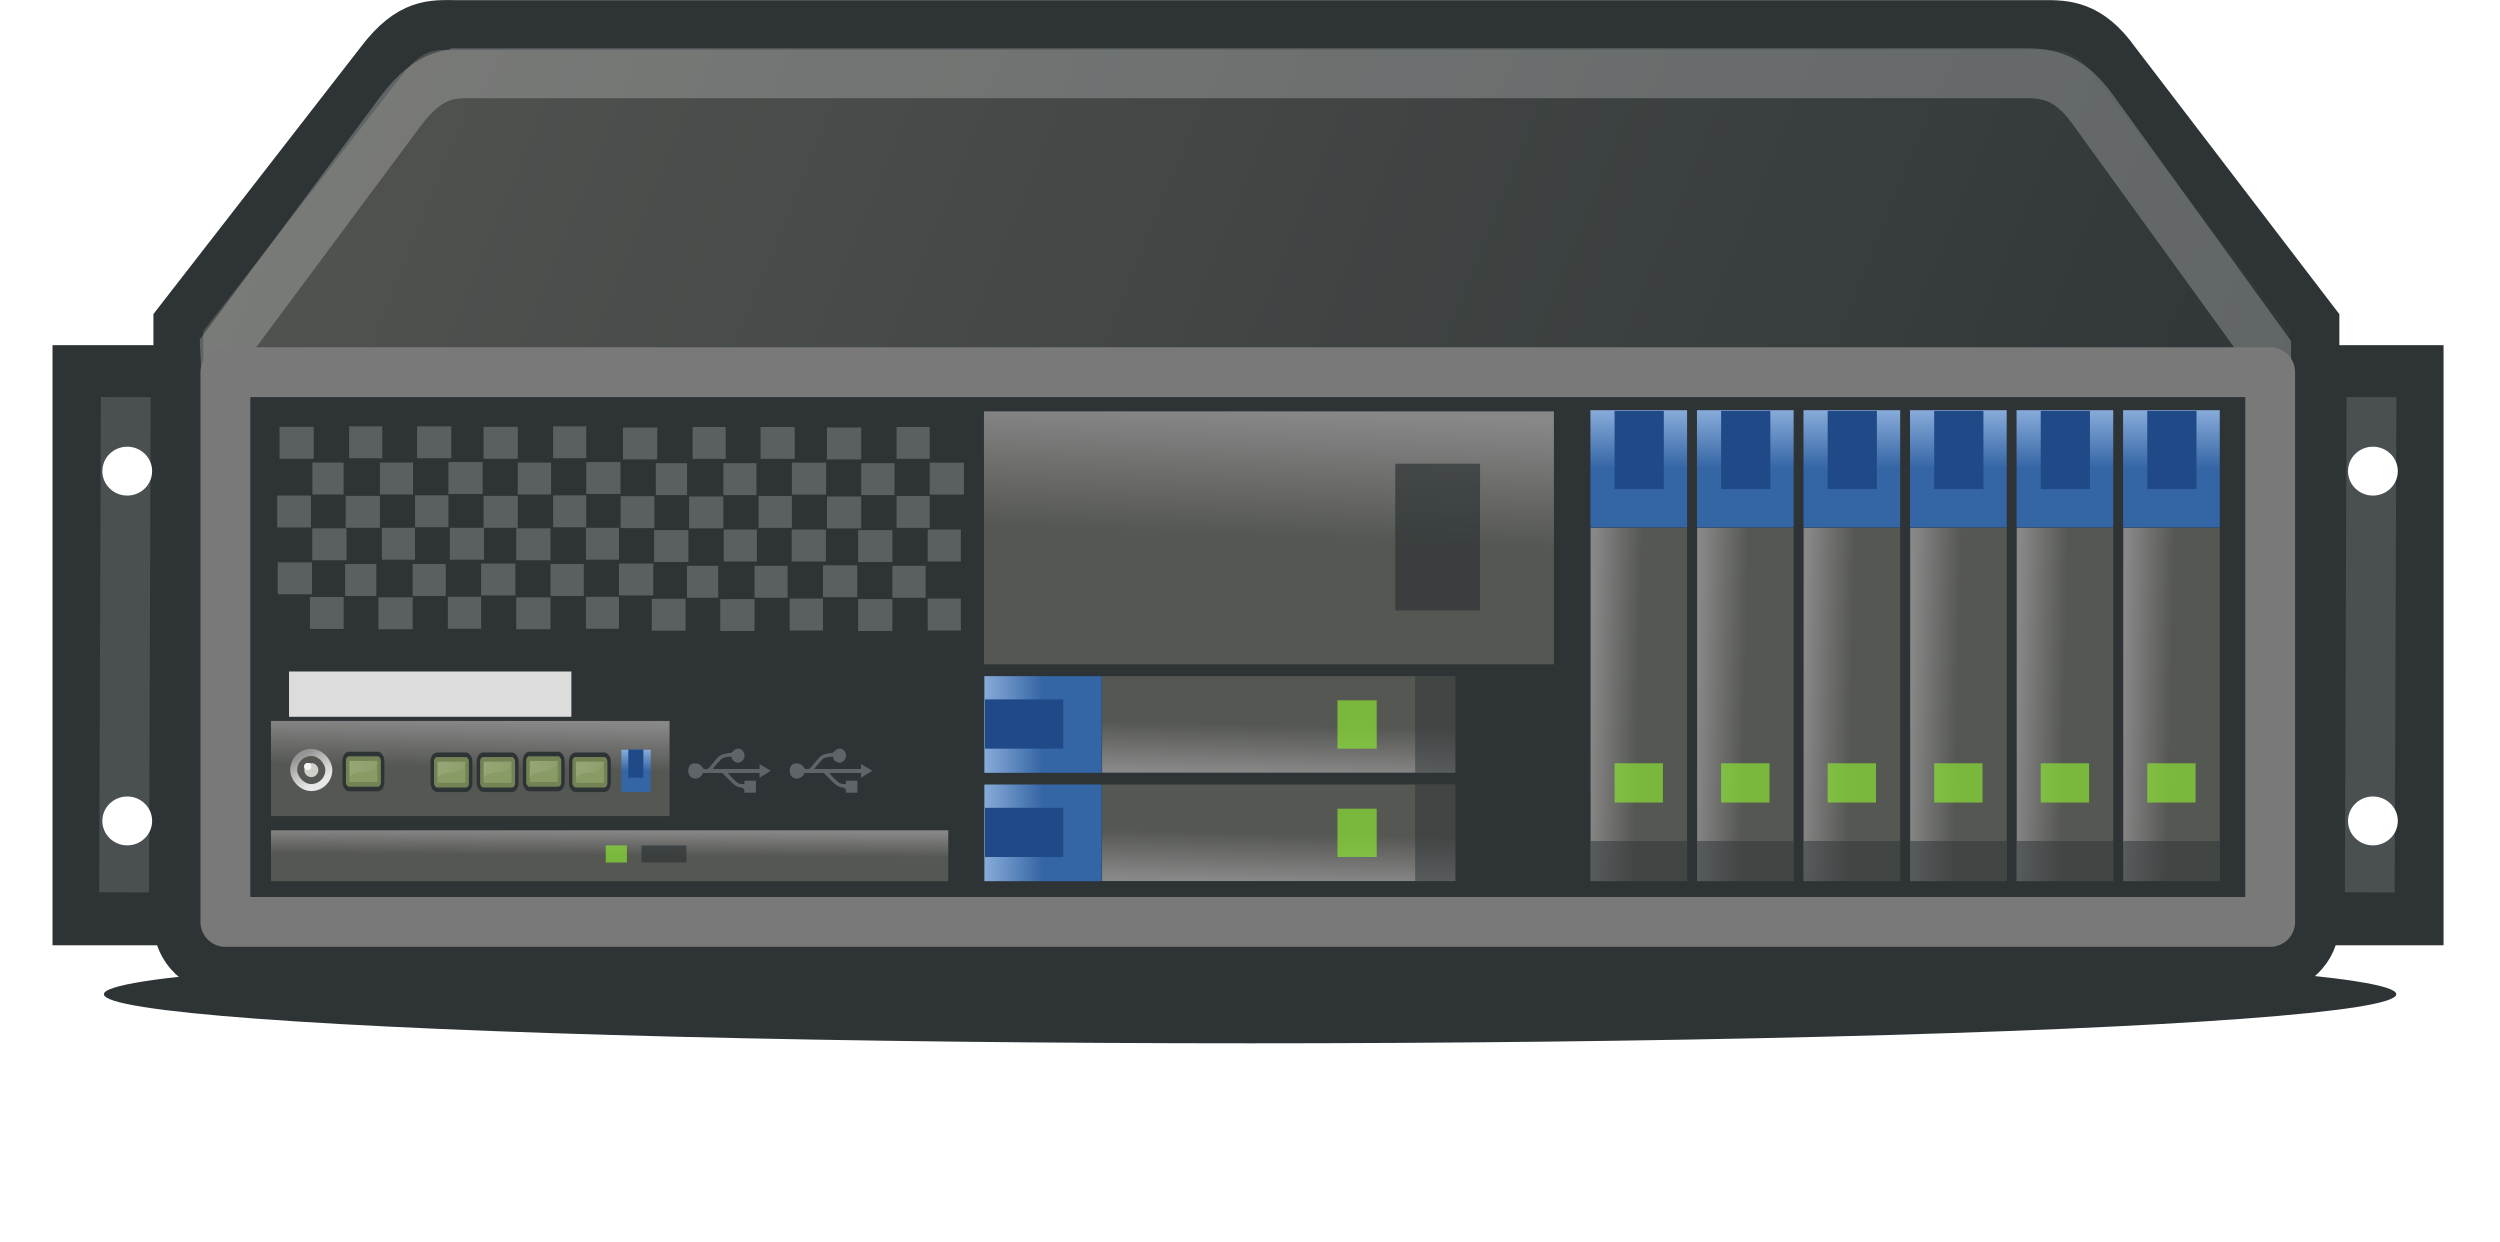 <?xml version="1.0" encoding="UTF-8" standalone="no"?>
<!-- Created with Inkscape (http://www.inkscape.org/) -->

<svg
   xmlns:dc="http://purl.org/dc/elements/1.1/"
   xmlns:cc="http://creativecommons.org/ns#"
   xmlns:rdf="http://www.w3.org/1999/02/22-rdf-syntax-ns#"
   xmlns:svg="http://www.w3.org/2000/svg"
   xmlns="http://www.w3.org/2000/svg"
   xmlns:xlink="http://www.w3.org/1999/xlink"
   xmlns:sodipodi="http://sodipodi.sourceforge.net/DTD/sodipodi-0.dtd"
   xmlns:inkscape="http://www.inkscape.org/namespaces/inkscape"
   width="285.991mm"
   height="142.028mm"
   id="svg3347"
   sodipodi:version="0.32"
   inkscape:version="0.92.3 (2405546, 2018-03-11)"
   sodipodi:modified="true"
   version="1.1"
   sodipodi:docname="4_computer.svg">
  <defs
     id="defs3349">
    <linearGradient
       inkscape:collect="always"
       id="linearGradient11994"
       x1="22.087"
       y1="-13.005"
       gradientTransform="matrix(0.998,0,0,1.021,58.959,-24.72)"
       x2="23.578"
       gradientUnits="userSpaceOnUse"
       xlink:href="#linearGradient3647"
       y2="-13.005" />
    <linearGradient
       inkscape:collect="always"
       id="linearGradient11997"
       x1="7.02"
       y1="24.823"
       gradientTransform="matrix(1.014,0,0,0.712,75.383,-51.121)"
       x2="5.541"
       gradientUnits="userSpaceOnUse"
       xlink:href="#linearGradient3452"
       y2="24.778" />
    <linearGradient
       inkscape:collect="always"
       id="linearGradient7698">
      <stop
         offset="0"
         id="stop7700"
         style="stop-color:white;stop-opacity:1;" />
      <stop
         offset="1"
         id="stop7702"
         style="stop-color:white;stop-opacity:0.311" />
    </linearGradient>
    <linearGradient
       inkscape:collect="always"
       id="linearGradient8248"
       x1="14"
       y1="15.54"
       gradientTransform="matrix(0.4,0,0,0.209,136.4,-75.464)"
       x2="34"
       gradientUnits="userSpaceOnUse"
       xlink:href="#linearGradient7698"
       y2="15.54" />
    <linearGradient
       inkscape:collect="always"
       id="linearGradient7675">
      <stop
         offset="0"
         id="stop7677"
         style="stop-color:#9faf80;stop-opacity:1" />
      <stop
         offset="1"
         id="stop7679"
         style="stop-color:#899c65;stop-opacity:1" />
    </linearGradient>
    <radialGradient
       inkscape:collect="always"
       id="radialGradient8246"
       r="12.5"
       gradientTransform="matrix(1.98,6.843139e-4,0,0.998,107.914,-79.889)"
       cx="22.26"
       cy="26"
       gradientUnits="userSpaceOnUse"
       xlink:href="#linearGradient7675"
       fy="26"
       fx="22.26" />
    <linearGradient
       id="linearGradient2833">
      <stop
         offset="0"
         id="stop2835"
         style="stop-color:#959595;stop-opacity:1;" />
      <stop
         offset="1"
         id="stop2837"
         style="stop-color:white;stop-opacity:0.856;" />
    </linearGradient>
    <linearGradient
       inkscape:collect="always"
       id="linearGradient21616"
       x1="10.25"
       y1="32.594"
       gradientTransform="matrix(1,0,0,1,340.511,-70.5)"
       x2="12.5"
       gradientUnits="userSpaceOnUse"
       xlink:href="#linearGradient2833"
       y2="36.375" />
    <linearGradient
       id="linearGradient3647">
      <stop
         offset="0"
         id="stop5495"
         style="stop-color:#88acda;stop-opacity:1;" />
      <stop
         offset="1"
         id="stop3651"
         style="stop-color:#3465a4;stop-opacity:1;" />
    </linearGradient>
    <linearGradient
       inkscape:collect="always"
       id="linearGradient12011"
       x1="22.087"
       y1="-13.005"
       gradientTransform="matrix(1.003,0,0,1.021,49.843,-3.72)"
       x2="23.578"
       gradientUnits="userSpaceOnUse"
       xlink:href="#linearGradient3647"
       y2="-13.005" />
    <linearGradient
       inkscape:collect="always"
       id="linearGradient3452">
      <stop
         offset="0"
         id="stop3454"
         style="stop-color:#555753;stop-opacity:1" />
      <stop
         offset="1"
         id="stop3456"
         style="stop-color:#888;stop-opacity:1" />
    </linearGradient>
    <linearGradient
       inkscape:collect="always"
       id="linearGradient12014"
       x1="7.02"
       y1="24.823"
       gradientTransform="matrix(1.35,0,0,1.077,7.529,52.133)"
       x2="5.541"
       gradientUnits="userSpaceOnUse"
       xlink:href="#linearGradient3452"
       y2="24.778" />
    <linearGradient
       id="linearGradient3523">
      <stop
         offset="0"
         id="stop3525"
         style="stop-color:#555753;stop-opacity:1;" />
      <stop
         offset="1"
         id="stop3527"
         style="stop-color:#2e3436;stop-opacity:1;" />
    </linearGradient>
    <linearGradient
       inkscape:collect="always"
       id="linearGradient4907"
       x1="2.15"
       y1="17"
       gradientTransform="matrix(1.001,0,0,1,122.996,-2.984)"
       x2="46.295"
       gradientUnits="userSpaceOnUse"
       xlink:href="#linearGradient3523"
       y2="34.946" />
    <filter
       inkscape:collect="always"
       id="filter3573"
       x="-0.045"
       y="-2.02"
       width="1.091"
       height="5.04">
      <feGaussianBlur
         inkscape:collect="always"
         id="feGaussianBlur3575"
         stdDeviation="0.868" />
    </filter>
    <linearGradient
       inkscape:collect="always"
       xlink:href="#linearGradient3452"
       id="linearGradient3715"
       gradientUnits="userSpaceOnUse"
       gradientTransform="matrix(1.35,0,0,1.077,7.529,52.133)"
       x1="7.02"
       y1="24.823"
       x2="5.541"
       y2="24.778" />
    <linearGradient
       inkscape:collect="always"
       xlink:href="#linearGradient3647"
       id="linearGradient3717"
       gradientUnits="userSpaceOnUse"
       gradientTransform="matrix(1.003,0,0,1.021,49.843,-3.72)"
       x1="22.087"
       y1="-13.005"
       x2="23.578"
       y2="-13.005" />
    <linearGradient
       inkscape:collect="always"
       xlink:href="#linearGradient3452"
       id="linearGradient3733"
       gradientUnits="userSpaceOnUse"
       gradientTransform="matrix(1.35,0,0,1.077,7.529,52.133)"
       x1="7.02"
       y1="24.823"
       x2="5.541"
       y2="24.778" />
    <linearGradient
       inkscape:collect="always"
       xlink:href="#linearGradient3647"
       id="linearGradient3735"
       gradientUnits="userSpaceOnUse"
       gradientTransform="matrix(1.003,0,0,1.021,49.843,-3.72)"
       x1="22.087"
       y1="-13.005"
       x2="23.578"
       y2="-13.005" />
    <linearGradient
       inkscape:collect="always"
       xlink:href="#linearGradient3452"
       id="linearGradient3751"
       gradientUnits="userSpaceOnUse"
       gradientTransform="matrix(1.35,0,0,1.077,7.529,52.133)"
       x1="7.02"
       y1="24.823"
       x2="5.541"
       y2="24.778" />
    <linearGradient
       inkscape:collect="always"
       xlink:href="#linearGradient3647"
       id="linearGradient3753"
       gradientUnits="userSpaceOnUse"
       gradientTransform="matrix(1.003,0,0,1.021,49.843,-3.72)"
       x1="22.087"
       y1="-13.005"
       x2="23.578"
       y2="-13.005" />
    <linearGradient
       inkscape:collect="always"
       xlink:href="#linearGradient3452"
       id="linearGradient3769"
       gradientUnits="userSpaceOnUse"
       gradientTransform="matrix(1.35,0,0,1.077,7.529,52.133)"
       x1="7.02"
       y1="24.823"
       x2="5.541"
       y2="24.778" />
    <linearGradient
       inkscape:collect="always"
       xlink:href="#linearGradient3647"
       id="linearGradient3771"
       gradientUnits="userSpaceOnUse"
       gradientTransform="matrix(1.003,0,0,1.021,49.843,-3.72)"
       x1="22.087"
       y1="-13.005"
       x2="23.578"
       y2="-13.005" />
    <linearGradient
       inkscape:collect="always"
       xlink:href="#linearGradient3452"
       id="linearGradient3805"
       gradientUnits="userSpaceOnUse"
       gradientTransform="matrix(1.35,0,0,1.077,7.529,52.133)"
       x1="7.02"
       y1="24.823"
       x2="5.541"
       y2="24.778" />
    <linearGradient
       inkscape:collect="always"
       xlink:href="#linearGradient3647"
       id="linearGradient3807"
       gradientUnits="userSpaceOnUse"
       gradientTransform="matrix(1.003,0,0,1.021,49.843,-3.72)"
       x1="22.087"
       y1="-13.005"
       x2="23.578"
       y2="-13.005" />
    <linearGradient
       inkscape:collect="always"
       xlink:href="#linearGradient3452"
       id="linearGradient3841"
       gradientUnits="userSpaceOnUse"
       gradientTransform="matrix(1.35,0,0,1.077,7.529,52.133)"
       x1="7.02"
       y1="24.823"
       x2="5.541"
       y2="24.778" />
    <linearGradient
       inkscape:collect="always"
       xlink:href="#linearGradient3647"
       id="linearGradient3843"
       gradientUnits="userSpaceOnUse"
       gradientTransform="matrix(1.003,0,0,1.021,49.843,-3.72)"
       x1="22.087"
       y1="-13.005"
       x2="23.578"
       y2="-13.005" />
    <linearGradient
       inkscape:collect="always"
       xlink:href="#linearGradient3452"
       id="linearGradient3845"
       gradientUnits="userSpaceOnUse"
       gradientTransform="matrix(1.35,0,0,1.077,7.529,52.133)"
       x1="7.02"
       y1="24.823"
       x2="5.541"
       y2="24.778" />
    <linearGradient
       inkscape:collect="always"
       xlink:href="#linearGradient3647"
       id="linearGradient3847"
       gradientUnits="userSpaceOnUse"
       gradientTransform="matrix(1.003,0,0,1.021,49.843,-3.72)"
       x1="22.087"
       y1="-13.005"
       x2="23.578"
       y2="-13.005" />
    <linearGradient
       inkscape:collect="always"
       xlink:href="#linearGradient3452"
       id="linearGradient3857"
       gradientUnits="userSpaceOnUse"
       gradientTransform="matrix(36.952,0,0,29.479,59.509,-1283.41)"
       x1="7.02"
       y1="24.823"
       x2="5.541"
       y2="24.778" />
    <linearGradient
       inkscape:collect="always"
       xlink:href="#linearGradient3452"
       id="linearGradient3871"
       gradientUnits="userSpaceOnUse"
       gradientTransform="matrix(7.435,0,0,35.031,404.18,-1139.468)"
       x1="7.02"
       y1="24.823"
       x2="5.541"
       y2="24.778" />
    <linearGradient
       inkscape:collect="always"
       xlink:href="#linearGradient3452"
       id="linearGradient4863"
       gradientUnits="userSpaceOnUse"
       gradientTransform="matrix(13.896,0,0,20.616,321.107,-712.856)"
       x1="7.02"
       y1="24.823"
       x2="5.541"
       y2="24.778" />
    <radialGradient
       inkscape:collect="always"
       xlink:href="#linearGradient7675"
       id="radialGradient4894"
       gradientUnits="userSpaceOnUse"
       gradientTransform="matrix(1.98,6.843139e-4,0,0.998,107.914,-79.889)"
       cx="22.26"
       cy="26"
       fx="22.26"
       fy="26"
       r="12.5" />
    <linearGradient
       inkscape:collect="always"
       xlink:href="#linearGradient7698"
       id="linearGradient4896"
       gradientUnits="userSpaceOnUse"
       gradientTransform="matrix(0.4,0,0,0.209,136.4,-75.464)"
       x1="14"
       y1="15.54"
       x2="34"
       y2="15.54" />
    <radialGradient
       inkscape:collect="always"
       xlink:href="#linearGradient7675"
       id="radialGradient4906"
       gradientUnits="userSpaceOnUse"
       gradientTransform="matrix(1.98,6.843139e-4,0,0.998,107.914,-79.889)"
       cx="22.26"
       cy="26"
       fx="22.26"
       fy="26"
       r="12.5" />
    <linearGradient
       inkscape:collect="always"
       xlink:href="#linearGradient7698"
       id="linearGradient4908"
       gradientUnits="userSpaceOnUse"
       gradientTransform="matrix(0.4,0,0,0.209,136.4,-75.464)"
       x1="14"
       y1="15.54"
       x2="34"
       y2="15.54" />
    <radialGradient
       inkscape:collect="always"
       xlink:href="#linearGradient7675"
       id="radialGradient4918"
       gradientUnits="userSpaceOnUse"
       gradientTransform="matrix(1.98,6.843139e-4,0,0.998,107.914,-79.889)"
       cx="22.26"
       cy="26"
       fx="22.26"
       fy="26"
       r="12.5" />
    <linearGradient
       inkscape:collect="always"
       xlink:href="#linearGradient7698"
       id="linearGradient4920"
       gradientUnits="userSpaceOnUse"
       gradientTransform="matrix(0.4,0,0,0.209,136.4,-75.464)"
       x1="14"
       y1="15.54"
       x2="34"
       y2="15.54" />
    <radialGradient
       inkscape:collect="always"
       xlink:href="#linearGradient7675"
       id="radialGradient4930"
       gradientUnits="userSpaceOnUse"
       gradientTransform="matrix(1.98,6.843139e-4,0,0.998,107.914,-79.889)"
       cx="22.26"
       cy="26"
       fx="22.26"
       fy="26"
       r="12.5" />
    <linearGradient
       inkscape:collect="always"
       xlink:href="#linearGradient7698"
       id="linearGradient4932"
       gradientUnits="userSpaceOnUse"
       gradientTransform="matrix(0.4,0,0,0.209,136.4,-75.464)"
       x1="14"
       y1="15.54"
       x2="34"
       y2="15.54" />
    <radialGradient
       inkscape:collect="always"
       xlink:href="#linearGradient7675"
       id="radialGradient4942"
       gradientUnits="userSpaceOnUse"
       gradientTransform="matrix(1.98,6.843139e-4,0,0.998,107.914,-79.889)"
       cx="22.26"
       cy="26"
       fx="22.26"
       fy="26"
       r="12.5" />
    <linearGradient
       inkscape:collect="always"
       xlink:href="#linearGradient7698"
       id="linearGradient4944"
       gradientUnits="userSpaceOnUse"
       gradientTransform="matrix(0.4,0,0,0.209,136.4,-75.464)"
       x1="14"
       y1="15.54"
       x2="34"
       y2="15.54" />
    <linearGradient
       inkscape:collect="always"
       xlink:href="#linearGradient3452"
       id="linearGradient4961"
       gradientUnits="userSpaceOnUse"
       gradientTransform="matrix(1.014,0,0,0.712,75.383,-51.121)"
       x1="7.02"
       y1="24.823"
       x2="5.541"
       y2="24.778" />
    <linearGradient
       inkscape:collect="always"
       xlink:href="#linearGradient3647"
       id="linearGradient4963"
       gradientUnits="userSpaceOnUse"
       gradientTransform="matrix(0.998,0,0,1.021,58.959,-24.72)"
       x1="22.087"
       y1="-13.005"
       x2="23.578"
       y2="-13.005" />
    <linearGradient
       inkscape:collect="always"
       xlink:href="#linearGradient3647"
       id="linearGradient4968"
       gradientUnits="userSpaceOnUse"
       gradientTransform="matrix(12.497,0,0,12.787,145.963,-195.579)"
       x1="22.087"
       y1="-13.005"
       x2="23.578"
       y2="-13.005" />
    <linearGradient
       inkscape:collect="always"
       xlink:href="#linearGradient3452"
       id="linearGradient4971"
       gradientUnits="userSpaceOnUse"
       gradientTransform="matrix(12.695,0,0,8.917,351.649,-526.19)"
       x1="7.02"
       y1="24.823"
       x2="5.541"
       y2="24.778" />
    <linearGradient
       inkscape:collect="always"
       xlink:href="#linearGradient3647"
       id="linearGradient4975"
       gradientUnits="userSpaceOnUse"
       gradientTransform="matrix(12.497,0,0,12.787,125.459,-156.993)"
       x1="22.087"
       y1="-13.005"
       x2="23.578"
       y2="-13.005" />
    <linearGradient
       inkscape:collect="always"
       xlink:href="#linearGradient3647"
       id="linearGradient4983"
       gradientUnits="userSpaceOnUse"
       gradientTransform="matrix(12.497,0,0,12.787,125.459,-156.993)"
       x1="22.087"
       y1="-13.005"
       x2="23.578"
       y2="-13.005" />
  </defs>
  <sodipodi:namedview
     inkscape:document-units="mm"
     pagecolor="#ffffff"
     bordercolor="#666666"
     borderopacity="1.0"
     inkscape:pageopacity="0.0"
     inkscape:pageshadow="2"
     inkscape:zoom="0.61399264"
     inkscape:cx="352.81091"
     inkscape:cy="391.70135"
     inkscape:current-layer="layer1"
     id="namedview3351"
     showgrid="true"
     inkscape:window-width="1280"
     inkscape:window-height="941"
     inkscape:window-x="0"
     inkscape:window-y="57"
     fit-margin-top="0"
     fit-margin-left="0"
     fit-margin-right="0"
     fit-margin-bottom="0"
     inkscape:window-maximized="0" />
  <g
     inkscape:label="Layer 1"
     inkscape:groupmode="layer"
     id="layer1"
     transform="translate(14.406,-86.382)">
    <g
       transform="matrix(21.547,0,0,21.547,-2641.984,-345.245)"
       id="g4857">
      <ellipse
         id="path4008"
         transform="matrix(1,0,0,1.909,123,-29.727)"
         style="color:#000000;display:inline;overflow:visible;visibility:visible;fill:#2e3436;fill-opacity:1;fill-rule:evenodd;stroke:none;stroke-width:1;stroke-linecap:square;stroke-linejoin:bevel;stroke-miterlimit:4;stroke-dasharray:none;stroke-dashoffset:0;stroke-opacity:1;marker:none;marker-start:none;marker-mid:none;marker-end:none;filter:url(#filter3573);enable-background:accumulate"
         cx="24.031"
         cy="36.516"
         rx="23"
         ry="0.516" />
      <path
         d="m 131.071,20.534 h 31.878 c 0.43,0 0.909,-0.006 1.439,0.74 l 4,5.231 v 12.048 c 0,0.516 -0.436,0.931 -0.977,0.931 h -40.909 c -0.541,0 -0.977,-0.415 -0.977,-0.931 V 26.505 l 4.062,-5.231 c 0.597,-0.791 1.053,-0.74 1.483,-0.74 z"
         id="path4012"
         style="color:#000000;display:inline;overflow:visible;visibility:visible;fill:url(#linearGradient4907);fill-opacity:1;fill-rule:nonzero;stroke:#2e3436;stroke-width:1;stroke-linecap:round;stroke-linejoin:miter;stroke-miterlimit:4;stroke-dasharray:none;stroke-dashoffset:0;stroke-opacity:1;marker:none;marker-start:none;marker-mid:none;marker-end:none"
         sodipodi:nodetypes="ccccccccccc"
         inkscape:connector-curvature="0" />
      <path
         id="path4014"
         d="m 131.483,21.502 h 31.028 c 0.43,0 0.909,-0.006 1.439,0.74 l 3.469,4.794 v 3.017 c 0,0.516 -0.436,0.931 -0.977,0.931 h -38.846 c -0.541,0 -0.977,-0.103 -0.977,-0.619 L 126.463,27 130,22.243 c 0.597,-0.791 1.053,-0.74 1.483,-0.74 z"
         style="color:#000000;display:inline;overflow:visible;visibility:visible;opacity:0.258;fill:none;fill-opacity:1;fill-rule:nonzero;stroke:#eeeeec;stroke-width:1.001;stroke-linecap:butt;stroke-linejoin:miter;stroke-miterlimit:4;stroke-dashoffset:0;stroke-opacity:1;marker:none;marker-start:none;marker-mid:none;marker-end:none"
         sodipodi:nodetypes="ccccccccccc"
         inkscape:connector-curvature="0" />
      <g
         id="g4017"
         transform="translate(123,3)">
        <rect
           id="rect4019"
           x="0"
           y="23.958"
           width="2.917"
           height="12.042"
           style="color:#000000;display:inline;overflow:visible;visibility:visible;opacity:1;fill:#2e3436;fill-opacity:1;fill-rule:evenodd;stroke:none;stroke-width:1;stroke-linecap:round;stroke-linejoin:round;stroke-miterlimit:4;stroke-dasharray:none;stroke-dashoffset:0;stroke-opacity:1;marker:none;marker-start:none;marker-mid:none;marker-end:none;enable-background:accumulate" />
        <path
           id="path4021"
           d="m 1.469,25.5 -0.031,8.938"
           style="opacity:0.15;fill:none;fill-opacity:0.75;fill-rule:evenodd;stroke:#eeeeec;stroke-width:1px;stroke-linecap:square;stroke-linejoin:bevel;stroke-opacity:1"
           sodipodi:nodetypes="cc"
           inkscape:connector-curvature="0" />
        <ellipse
           id="path4023"
           transform="matrix(1.99,0,0,2.219,-0.99,-0.788)"
           style="color:#000000;display:inline;overflow:visible;visibility:visible;opacity:1;fill:#ffffff;fill-opacity:1;fill-rule:evenodd;stroke:none;stroke-width:1;stroke-linecap:round;stroke-linejoin:round;stroke-miterlimit:4;stroke-dasharray:none;stroke-dashoffset:0;stroke-opacity:1;marker:none;marker-start:none;marker-mid:none;marker-end:none;enable-background:accumulate"
           cx="1.251"
           cy="12.291"
           rx="0.251"
           ry="0.221" />
        <ellipse
           id="path4025"
           transform="matrix(1.99,0,0,2.219,-0.99,6.231)"
           style="color:#000000;display:inline;overflow:visible;visibility:visible;opacity:1;fill:#ffffff;fill-opacity:1;fill-rule:evenodd;stroke:none;stroke-width:1;stroke-linecap:round;stroke-linejoin:round;stroke-miterlimit:4;stroke-dasharray:none;stroke-dashoffset:0;stroke-opacity:1;marker:none;marker-start:none;marker-mid:none;marker-end:none;enable-background:accumulate"
           cx="1.251"
           cy="12.291"
           rx="0.251"
           ry="0.221" />
      </g>
      <rect
         id="rect4027"
         x="126.469"
         y="27.5"
         width="41.031"
         height="11.031"
         style="color:#000000;display:inline;overflow:visible;visibility:visible;fill:#2e3436;fill-opacity:1;fill-rule:evenodd;stroke:#797979;stroke-width:1;stroke-linecap:round;stroke-linejoin:round;stroke-miterlimit:4;stroke-dasharray:none;stroke-dashoffset:0;stroke-opacity:1;marker:none;marker-start:none;marker-mid:none;marker-end:none;enable-background:accumulate" />
      <g
         id="g4029"
         transform="translate(168.062,3)">
        <rect
           id="rect4031"
           x="0"
           y="23.958"
           width="2.917"
           height="12.042"
           style="color:#000000;display:inline;overflow:visible;visibility:visible;opacity:1;fill:#2e3436;fill-opacity:1;fill-rule:evenodd;stroke:none;stroke-width:1;stroke-linecap:round;stroke-linejoin:round;stroke-miterlimit:4;stroke-dasharray:none;stroke-dashoffset:0;stroke-opacity:1;marker:none;marker-start:none;marker-mid:none;marker-end:none;enable-background:accumulate" />
        <path
           d="m 1.469,25.5 -0.031,8.938"
           id="path4033"
           style="opacity:0.15;fill:none;fill-opacity:0.75;fill-rule:evenodd;stroke:#eeeeec;stroke-width:1px;stroke-linecap:square;stroke-linejoin:bevel;stroke-opacity:1"
           sodipodi:nodetypes="cc"
           inkscape:connector-curvature="0" />
        <ellipse
           id="path4035"
           transform="matrix(1.99,0,0,2.219,-0.99,-0.788)"
           style="color:#000000;display:inline;overflow:visible;visibility:visible;opacity:1;fill:#ffffff;fill-opacity:1;fill-rule:evenodd;stroke:none;stroke-width:1;stroke-linecap:round;stroke-linejoin:round;stroke-miterlimit:4;stroke-dasharray:none;stroke-dashoffset:0;stroke-opacity:1;marker:none;marker-start:none;marker-mid:none;marker-end:none;enable-background:accumulate"
           cx="1.251"
           cy="12.291"
           rx="0.251"
           ry="0.221" />
        <ellipse
           id="path4037"
           transform="matrix(1.99,0,0,2.219,-0.99,6.231)"
           style="color:#000000;display:inline;overflow:visible;visibility:visible;opacity:1;fill:#ffffff;fill-opacity:1;fill-rule:evenodd;stroke:none;stroke-width:1;stroke-linecap:round;stroke-linejoin:round;stroke-miterlimit:4;stroke-dasharray:none;stroke-dashoffset:0;stroke-opacity:1;marker:none;marker-start:none;marker-mid:none;marker-end:none;enable-background:accumulate"
           cx="1.251"
           cy="12.291"
           rx="0.251"
           ry="0.221" />
      </g>
    </g>
    <rect
       style="color:#000000;display:inline;overflow:visible;visibility:visible;opacity:0.267;fill:#d3d7cf;fill-opacity:1;fill-rule:evenodd;stroke:none;stroke-width:1;stroke-linecap:square;stroke-linejoin:bevel;stroke-miterlimit:4;stroke-dasharray:none;stroke-dashoffset:0;stroke-opacity:1;marker:none;marker-start:none;marker-mid:none;marker-end:none;enable-background:accumulate"
       height="13.796"
       width="14.805"
       y="314.587"
       x="180.075"
       id="rect3603" />
    <g
       id="g5169">
      <rect
         id="rect3619"
         x="356.609"
         y="345.418"
         width="14.805"
         height="13.796"
         style="color:#000000;display:inline;overflow:visible;visibility:visible;opacity:0.267;fill:#d3d7cf;fill-opacity:1;fill-rule:evenodd;stroke:none;stroke-width:1;stroke-linecap:square;stroke-linejoin:bevel;stroke-miterlimit:4;stroke-dasharray:none;stroke-dashoffset:0;stroke-opacity:1;marker:none;marker-start:none;marker-mid:none;marker-end:none;enable-background:accumulate" />
      <rect
         id="rect3397"
         x="-194.276"
         y="-299.955"
         width="14.805"
         height="13.796"
         transform="scale(-1)"
         style="color:#000000;display:inline;overflow:visible;visibility:visible;opacity:0.267;fill:#d3d7cf;fill-opacity:1;fill-rule:evenodd;stroke:none;stroke-width:1;stroke-linecap:square;stroke-linejoin:bevel;stroke-miterlimit:4;stroke-dasharray:none;stroke-dashoffset:0;stroke-opacity:1;marker:none;marker-start:none;marker-mid:none;marker-end:none;enable-background:accumulate" />
      <rect
         id="rect3399"
         x="-179.47"
         y="-314.35"
         width="14.403"
         height="13.796"
         transform="scale(-1)"
         style="color:#000000;display:inline;overflow:visible;visibility:visible;opacity:0.267;fill:#d3d7cf;fill-opacity:1;fill-rule:evenodd;stroke:none;stroke-width:1;stroke-linecap:square;stroke-linejoin:bevel;stroke-miterlimit:4;stroke-dasharray:none;stroke-dashoffset:0;stroke-opacity:1;marker:none;marker-start:none;marker-mid:none;marker-end:none;enable-background:accumulate" />
      <rect
         id="rect3401"
         x="-164.177"
         y="-300.181"
         width="14.318"
         height="13.796"
         transform="scale(-1)"
         style="color:#000000;display:inline;overflow:visible;visibility:visible;opacity:0.267;fill:#d3d7cf;fill-opacity:1;fill-rule:evenodd;stroke:none;stroke-width:1;stroke-linecap:square;stroke-linejoin:bevel;stroke-miterlimit:4;stroke-dasharray:none;stroke-dashoffset:0;stroke-opacity:1;marker:none;marker-start:none;marker-mid:none;marker-end:none;enable-background:accumulate" />
      <rect
         id="rect3403"
         x="-149.86"
         y="-314.576"
         width="14.805"
         height="13.796"
         transform="scale(-1)"
         style="color:#000000;display:inline;overflow:visible;visibility:visible;opacity:0.267;fill:#d3d7cf;fill-opacity:1;fill-rule:evenodd;stroke:none;stroke-width:1;stroke-linecap:square;stroke-linejoin:bevel;stroke-miterlimit:4;stroke-dasharray:none;stroke-dashoffset:0;stroke-opacity:1;marker:none;marker-start:none;marker-mid:none;marker-end:none;enable-background:accumulate" />
      <rect
         id="rect3405"
         x="-134.156"
         y="-300.181"
         width="13.505"
         height="13.796"
         transform="scale(-1)"
         style="color:#000000;display:inline;overflow:visible;visibility:visible;opacity:0.267;fill:#d3d7cf;fill-opacity:1;fill-rule:evenodd;stroke:none;stroke-width:1;stroke-linecap:square;stroke-linejoin:bevel;stroke-miterlimit:4;stroke-dasharray:none;stroke-dashoffset:0;stroke-opacity:1;marker:none;marker-start:none;marker-mid:none;marker-end:none;enable-background:accumulate" />
      <rect
         id="rect3407"
         x="-120.032"
         y="-314.44"
         width="14.589"
         height="13.796"
         transform="scale(-1)"
         style="color:#000000;display:inline;overflow:visible;visibility:visible;opacity:0.267;fill:#d3d7cf;fill-opacity:1;fill-rule:evenodd;stroke:none;stroke-width:1;stroke-linecap:square;stroke-linejoin:bevel;stroke-miterlimit:4;stroke-dasharray:none;stroke-dashoffset:0;stroke-opacity:1;marker:none;marker-start:none;marker-mid:none;marker-end:none;enable-background:accumulate" />
      <rect
         id="rect3409"
         x="194.651"
         y="300.78"
         width="14.805"
         height="13.796"
         style="color:#000000;display:inline;overflow:visible;visibility:visible;opacity:0.267;fill:#d3d7cf;fill-opacity:1;fill-rule:evenodd;stroke:none;stroke-width:1;stroke-linecap:square;stroke-linejoin:bevel;stroke-miterlimit:4;stroke-dasharray:none;stroke-dashoffset:0;stroke-opacity:1;marker:none;marker-start:none;marker-mid:none;marker-end:none;enable-background:accumulate" />
      <rect
         id="rect3411"
         x="209.456"
         y="286.386"
         width="14.403"
         height="13.796"
         style="color:#000000;display:inline;overflow:visible;visibility:visible;opacity:0.267;fill:#d3d7cf;fill-opacity:1;fill-rule:evenodd;stroke:none;stroke-width:1;stroke-linecap:square;stroke-linejoin:bevel;stroke-miterlimit:4;stroke-dasharray:none;stroke-dashoffset:0;stroke-opacity:1;marker:none;marker-start:none;marker-mid:none;marker-end:none;enable-background:accumulate" />
      <rect
         id="rect3413"
         x="224.749"
         y="300.554"
         width="14.318"
         height="13.796"
         style="color:#000000;display:inline;overflow:visible;visibility:visible;opacity:0.267;fill:#d3d7cf;fill-opacity:1;fill-rule:evenodd;stroke:none;stroke-width:1;stroke-linecap:square;stroke-linejoin:bevel;stroke-miterlimit:4;stroke-dasharray:none;stroke-dashoffset:0;stroke-opacity:1;marker:none;marker-start:none;marker-mid:none;marker-end:none;enable-background:accumulate" />
      <rect
         id="rect3415"
         x="239.067"
         y="286.159"
         width="14.805"
         height="13.796"
         style="color:#000000;display:inline;overflow:visible;visibility:visible;opacity:0.267;fill:#d3d7cf;fill-opacity:1;fill-rule:evenodd;stroke:none;stroke-width:1;stroke-linecap:square;stroke-linejoin:bevel;stroke-miterlimit:4;stroke-dasharray:none;stroke-dashoffset:0;stroke-opacity:1;marker:none;marker-start:none;marker-mid:none;marker-end:none;enable-background:accumulate" />
      <rect
         id="rect3419"
         x="194.651"
         y="270.943"
         width="14.805"
         height="13.796"
         style="color:#000000;display:inline;overflow:visible;visibility:visible;opacity:0.267;fill:#d3d7cf;fill-opacity:1;fill-rule:evenodd;stroke:none;stroke-width:1;stroke-linecap:square;stroke-linejoin:bevel;stroke-miterlimit:4;stroke-dasharray:none;stroke-dashoffset:0;stroke-opacity:1;marker:none;marker-start:none;marker-mid:none;marker-end:none;enable-background:accumulate" />
      <rect
         id="rect3421"
         x="224.749"
         y="270.716"
         width="14.318"
         height="13.796"
         style="color:#000000;display:inline;overflow:visible;visibility:visible;opacity:0.267;fill:#d3d7cf;fill-opacity:1;fill-rule:evenodd;stroke:none;stroke-width:1;stroke-linecap:square;stroke-linejoin:bevel;stroke-miterlimit:4;stroke-dasharray:none;stroke-dashoffset:0;stroke-opacity:1;marker:none;marker-start:none;marker-mid:none;marker-end:none;enable-background:accumulate" />
      <rect
         id="rect3427"
         x="136.552"
         y="270.716"
         width="14.318"
         height="13.796"
         style="color:#000000;display:inline;overflow:visible;visibility:visible;opacity:0.267;fill:#d3d7cf;fill-opacity:1;fill-rule:evenodd;stroke:none;stroke-width:1;stroke-linecap:square;stroke-linejoin:bevel;stroke-miterlimit:4;stroke-dasharray:none;stroke-dashoffset:0;stroke-opacity:1;marker:none;marker-start:none;marker-mid:none;marker-end:none;enable-background:accumulate" />
      <rect
         id="rect3429"
         x="165.919"
         y="270.716"
         width="14.805"
         height="13.796"
         style="color:#000000;display:inline;overflow:visible;visibility:visible;opacity:0.267;fill:#d3d7cf;fill-opacity:1;fill-rule:evenodd;stroke:none;stroke-width:1;stroke-linecap:square;stroke-linejoin:bevel;stroke-miterlimit:4;stroke-dasharray:none;stroke-dashoffset:0;stroke-opacity:1;marker:none;marker-start:none;marker-mid:none;marker-end:none;enable-background:accumulate" />
      <rect
         id="rect3543"
         x="-342.769"
         y="-300.222"
         width="14.805"
         height="13.796"
         transform="scale(-1)"
         style="color:#000000;display:inline;overflow:visible;visibility:visible;opacity:0.267;fill:#d3d7cf;fill-opacity:1;fill-rule:evenodd;stroke:none;stroke-width:1;stroke-linecap:square;stroke-linejoin:bevel;stroke-miterlimit:4;stroke-dasharray:none;stroke-dashoffset:0;stroke-opacity:1;marker:none;marker-start:none;marker-mid:none;marker-end:none;enable-background:accumulate" />
      <rect
         id="rect3545"
         x="-327.964"
         y="-314.617"
         width="14.403"
         height="13.796"
         transform="scale(-1)"
         style="color:#000000;display:inline;overflow:visible;visibility:visible;opacity:0.267;fill:#d3d7cf;fill-opacity:1;fill-rule:evenodd;stroke:none;stroke-width:1;stroke-linecap:square;stroke-linejoin:bevel;stroke-miterlimit:4;stroke-dasharray:none;stroke-dashoffset:0;stroke-opacity:1;marker:none;marker-start:none;marker-mid:none;marker-end:none;enable-background:accumulate" />
      <rect
         id="rect3547"
         x="-312.671"
         y="-300.449"
         width="14.318"
         height="13.796"
         transform="scale(-1)"
         style="color:#000000;display:inline;overflow:visible;visibility:visible;opacity:0.267;fill:#d3d7cf;fill-opacity:1;fill-rule:evenodd;stroke:none;stroke-width:1;stroke-linecap:square;stroke-linejoin:bevel;stroke-miterlimit:4;stroke-dasharray:none;stroke-dashoffset:0;stroke-opacity:1;marker:none;marker-start:none;marker-mid:none;marker-end:none;enable-background:accumulate" />
      <rect
         id="rect3549"
         x="-298.353"
         y="-314.843"
         width="14.805"
         height="13.796"
         transform="scale(-1)"
         style="color:#000000;display:inline;overflow:visible;visibility:visible;opacity:0.267;fill:#d3d7cf;fill-opacity:1;fill-rule:evenodd;stroke:none;stroke-width:1;stroke-linecap:square;stroke-linejoin:bevel;stroke-miterlimit:4;stroke-dasharray:none;stroke-dashoffset:0;stroke-opacity:1;marker:none;marker-start:none;marker-mid:none;marker-end:none;enable-background:accumulate" />
      <rect
         id="rect3551"
         x="-282.65"
         y="-300.449"
         width="13.505"
         height="13.796"
         transform="scale(-1)"
         style="color:#000000;display:inline;overflow:visible;visibility:visible;opacity:0.267;fill:#d3d7cf;fill-opacity:1;fill-rule:evenodd;stroke:none;stroke-width:1;stroke-linecap:square;stroke-linejoin:bevel;stroke-miterlimit:4;stroke-dasharray:none;stroke-dashoffset:0;stroke-opacity:1;marker:none;marker-start:none;marker-mid:none;marker-end:none;enable-background:accumulate" />
      <rect
         id="rect3553"
         x="-268.526"
         y="-314.707"
         width="14.589"
         height="13.796"
         transform="scale(-1)"
         style="color:#000000;display:inline;overflow:visible;visibility:visible;opacity:0.267;fill:#d3d7cf;fill-opacity:1;fill-rule:evenodd;stroke:none;stroke-width:1;stroke-linecap:square;stroke-linejoin:bevel;stroke-miterlimit:4;stroke-dasharray:none;stroke-dashoffset:0;stroke-opacity:1;marker:none;marker-start:none;marker-mid:none;marker-end:none;enable-background:accumulate" />
      <rect
         id="rect3555"
         x="343.144"
         y="301.048"
         width="14.805"
         height="13.796"
         style="color:#000000;display:inline;overflow:visible;visibility:visible;opacity:0.267;fill:#d3d7cf;fill-opacity:1;fill-rule:evenodd;stroke:none;stroke-width:1;stroke-linecap:square;stroke-linejoin:bevel;stroke-miterlimit:4;stroke-dasharray:none;stroke-dashoffset:0;stroke-opacity:1;marker:none;marker-start:none;marker-mid:none;marker-end:none;enable-background:accumulate" />
      <rect
         id="rect3557"
         x="357.95"
         y="286.653"
         width="14.403"
         height="13.796"
         style="color:#000000;display:inline;overflow:visible;visibility:visible;opacity:0.267;fill:#d3d7cf;fill-opacity:1;fill-rule:evenodd;stroke:none;stroke-width:1;stroke-linecap:square;stroke-linejoin:bevel;stroke-miterlimit:4;stroke-dasharray:none;stroke-dashoffset:0;stroke-opacity:1;marker:none;marker-start:none;marker-mid:none;marker-end:none;enable-background:accumulate" />
      <rect
         id="rect3559"
         x="373.243"
         y="300.821"
         width="14.318"
         height="13.796"
         style="color:#000000;display:inline;overflow:visible;visibility:visible;opacity:0.267;fill:#d3d7cf;fill-opacity:1;fill-rule:evenodd;stroke:none;stroke-width:1;stroke-linecap:square;stroke-linejoin:bevel;stroke-miterlimit:4;stroke-dasharray:none;stroke-dashoffset:0;stroke-opacity:1;marker:none;marker-start:none;marker-mid:none;marker-end:none;enable-background:accumulate" />
      <rect
         id="rect3561"
         x="387.56"
         y="286.427"
         width="14.805"
         height="13.796"
         style="color:#000000;display:inline;overflow:visible;visibility:visible;opacity:0.267;fill:#d3d7cf;fill-opacity:1;fill-rule:evenodd;stroke:none;stroke-width:1;stroke-linecap:square;stroke-linejoin:bevel;stroke-miterlimit:4;stroke-dasharray:none;stroke-dashoffset:0;stroke-opacity:1;marker:none;marker-start:none;marker-mid:none;marker-end:none;enable-background:accumulate" />
      <rect
         id="rect3563"
         x="343.144"
         y="271.211"
         width="14.805"
         height="13.796"
         style="color:#000000;display:inline;overflow:visible;visibility:visible;opacity:0.267;fill:#d3d7cf;fill-opacity:1;fill-rule:evenodd;stroke:none;stroke-width:1;stroke-linecap:square;stroke-linejoin:bevel;stroke-miterlimit:4;stroke-dasharray:none;stroke-dashoffset:0;stroke-opacity:1;marker:none;marker-start:none;marker-mid:none;marker-end:none;enable-background:accumulate" />
      <rect
         id="rect3565"
         x="373.243"
         y="270.984"
         width="14.318"
         height="13.796"
         style="color:#000000;display:inline;overflow:visible;visibility:visible;opacity:0.267;fill:#d3d7cf;fill-opacity:1;fill-rule:evenodd;stroke:none;stroke-width:1;stroke-linecap:square;stroke-linejoin:bevel;stroke-miterlimit:4;stroke-dasharray:none;stroke-dashoffset:0;stroke-opacity:1;marker:none;marker-start:none;marker-mid:none;marker-end:none;enable-background:accumulate" />
      <rect
         id="rect3567"
         x="254.948"
         y="271.211"
         width="14.805"
         height="13.796"
         style="color:#000000;display:inline;overflow:visible;visibility:visible;opacity:0.267;fill:#d3d7cf;fill-opacity:1;fill-rule:evenodd;stroke:none;stroke-width:1;stroke-linecap:square;stroke-linejoin:bevel;stroke-miterlimit:4;stroke-dasharray:none;stroke-dashoffset:0;stroke-opacity:1;marker:none;marker-start:none;marker-mid:none;marker-end:none;enable-background:accumulate" />
      <rect
         id="rect3569"
         x="285.046"
         y="270.984"
         width="14.318"
         height="13.796"
         style="color:#000000;display:inline;overflow:visible;visibility:visible;opacity:0.267;fill:#d3d7cf;fill-opacity:1;fill-rule:evenodd;stroke:none;stroke-width:1;stroke-linecap:square;stroke-linejoin:bevel;stroke-miterlimit:4;stroke-dasharray:none;stroke-dashoffset:0;stroke-opacity:1;marker:none;marker-start:none;marker-mid:none;marker-end:none;enable-background:accumulate" />
      <rect
         id="rect3571"
         x="314.413"
         y="270.984"
         width="14.805"
         height="13.796"
         style="color:#000000;display:inline;overflow:visible;visibility:visible;opacity:0.267;fill:#d3d7cf;fill-opacity:1;fill-rule:evenodd;stroke:none;stroke-width:1;stroke-linecap:square;stroke-linejoin:bevel;stroke-miterlimit:4;stroke-dasharray:none;stroke-dashoffset:0;stroke-opacity:1;marker:none;marker-start:none;marker-mid:none;marker-end:none;enable-background:accumulate" />
      <rect
         id="rect3575"
         x="-208.431"
         y="-343.825"
         width="14.805"
         height="13.796"
         transform="scale(-1)"
         style="color:#000000;display:inline;overflow:visible;visibility:visible;opacity:0.267;fill:#d3d7cf;fill-opacity:1;fill-rule:evenodd;stroke:none;stroke-width:1;stroke-linecap:square;stroke-linejoin:bevel;stroke-miterlimit:4;stroke-dasharray:none;stroke-dashoffset:0;stroke-opacity:1;marker:none;marker-start:none;marker-mid:none;marker-end:none;enable-background:accumulate" />
      <rect
         id="rect3577"
         x="-193.626"
         y="-358.22"
         width="14.403"
         height="13.796"
         transform="scale(-1)"
         style="color:#000000;display:inline;overflow:visible;visibility:visible;opacity:0.267;fill:#d3d7cf;fill-opacity:1;fill-rule:evenodd;stroke:none;stroke-width:1;stroke-linecap:square;stroke-linejoin:bevel;stroke-miterlimit:4;stroke-dasharray:none;stroke-dashoffset:0;stroke-opacity:1;marker:none;marker-start:none;marker-mid:none;marker-end:none;enable-background:accumulate" />
      <rect
         id="rect3579"
         x="-178.333"
         y="-344.051"
         width="14.318"
         height="13.796"
         transform="scale(-1)"
         style="color:#000000;display:inline;overflow:visible;visibility:visible;opacity:0.267;fill:#d3d7cf;fill-opacity:1;fill-rule:evenodd;stroke:none;stroke-width:1;stroke-linecap:square;stroke-linejoin:bevel;stroke-miterlimit:4;stroke-dasharray:none;stroke-dashoffset:0;stroke-opacity:1;marker:none;marker-start:none;marker-mid:none;marker-end:none;enable-background:accumulate" />
      <rect
         id="rect3581"
         x="-164.015"
         y="-358.446"
         width="14.805"
         height="13.796"
         transform="scale(-1)"
         style="color:#000000;display:inline;overflow:visible;visibility:visible;opacity:0.267;fill:#d3d7cf;fill-opacity:1;fill-rule:evenodd;stroke:none;stroke-width:1;stroke-linecap:square;stroke-linejoin:bevel;stroke-miterlimit:4;stroke-dasharray:none;stroke-dashoffset:0;stroke-opacity:1;marker:none;marker-start:none;marker-mid:none;marker-end:none;enable-background:accumulate" />
      <rect
         id="rect3583"
         x="-148.312"
         y="-344.051"
         width="13.505"
         height="13.796"
         transform="scale(-1)"
         style="color:#000000;display:inline;overflow:visible;visibility:visible;opacity:0.267;fill:#d3d7cf;fill-opacity:1;fill-rule:evenodd;stroke:none;stroke-width:1;stroke-linecap:square;stroke-linejoin:bevel;stroke-miterlimit:4;stroke-dasharray:none;stroke-dashoffset:0;stroke-opacity:1;marker:none;marker-start:none;marker-mid:none;marker-end:none;enable-background:accumulate" />
      <rect
         id="rect3585"
         x="-134.188"
         y="-358.31"
         width="14.589"
         height="13.796"
         transform="scale(-1)"
         style="color:#000000;display:inline;overflow:visible;visibility:visible;opacity:0.267;fill:#d3d7cf;fill-opacity:1;fill-rule:evenodd;stroke:none;stroke-width:1;stroke-linecap:square;stroke-linejoin:bevel;stroke-miterlimit:4;stroke-dasharray:none;stroke-dashoffset:0;stroke-opacity:1;marker:none;marker-start:none;marker-mid:none;marker-end:none;enable-background:accumulate" />
      <rect
         id="rect3587"
         x="208.806"
         y="344.65"
         width="14.805"
         height="13.796"
         style="color:#000000;display:inline;overflow:visible;visibility:visible;opacity:0.267;fill:#d3d7cf;fill-opacity:1;fill-rule:evenodd;stroke:none;stroke-width:1;stroke-linecap:square;stroke-linejoin:bevel;stroke-miterlimit:4;stroke-dasharray:none;stroke-dashoffset:0;stroke-opacity:1;marker:none;marker-start:none;marker-mid:none;marker-end:none;enable-background:accumulate" />
      <rect
         id="rect3589"
         x="223.612"
         y="330.256"
         width="14.403"
         height="13.796"
         style="color:#000000;display:inline;overflow:visible;visibility:visible;opacity:0.267;fill:#d3d7cf;fill-opacity:1;fill-rule:evenodd;stroke:none;stroke-width:1;stroke-linecap:square;stroke-linejoin:bevel;stroke-miterlimit:4;stroke-dasharray:none;stroke-dashoffset:0;stroke-opacity:1;marker:none;marker-start:none;marker-mid:none;marker-end:none;enable-background:accumulate" />
      <rect
         id="rect3591"
         x="238.905"
         y="344.424"
         width="14.318"
         height="13.796"
         style="color:#000000;display:inline;overflow:visible;visibility:visible;opacity:0.267;fill:#d3d7cf;fill-opacity:1;fill-rule:evenodd;stroke:none;stroke-width:1;stroke-linecap:square;stroke-linejoin:bevel;stroke-miterlimit:4;stroke-dasharray:none;stroke-dashoffset:0;stroke-opacity:1;marker:none;marker-start:none;marker-mid:none;marker-end:none;enable-background:accumulate" />
      <rect
         id="rect3593"
         x="253.222"
         y="330.029"
         width="14.805"
         height="13.796"
         style="color:#000000;display:inline;overflow:visible;visibility:visible;opacity:0.267;fill:#d3d7cf;fill-opacity:1;fill-rule:evenodd;stroke:none;stroke-width:1;stroke-linecap:square;stroke-linejoin:bevel;stroke-miterlimit:4;stroke-dasharray:none;stroke-dashoffset:0;stroke-opacity:1;marker:none;marker-start:none;marker-mid:none;marker-end:none;enable-background:accumulate" />
      <rect
         id="rect3595"
         x="208.806"
         y="314.813"
         width="14.805"
         height="13.796"
         style="color:#000000;display:inline;overflow:visible;visibility:visible;opacity:0.267;fill:#d3d7cf;fill-opacity:1;fill-rule:evenodd;stroke:none;stroke-width:1;stroke-linecap:square;stroke-linejoin:bevel;stroke-miterlimit:4;stroke-dasharray:none;stroke-dashoffset:0;stroke-opacity:1;marker:none;marker-start:none;marker-mid:none;marker-end:none;enable-background:accumulate" />
      <rect
         id="rect3597"
         x="238.905"
         y="314.587"
         width="14.318"
         height="13.796"
         style="color:#000000;display:inline;overflow:visible;visibility:visible;opacity:0.267;fill:#d3d7cf;fill-opacity:1;fill-rule:evenodd;stroke:none;stroke-width:1;stroke-linecap:square;stroke-linejoin:bevel;stroke-miterlimit:4;stroke-dasharray:none;stroke-dashoffset:0;stroke-opacity:1;marker:none;marker-start:none;marker-mid:none;marker-end:none;enable-background:accumulate" />
      <rect
         id="rect3599"
         x="120.61"
         y="314.813"
         width="14.805"
         height="13.796"
         style="color:#000000;display:inline;overflow:visible;visibility:visible;opacity:0.267;fill:#d3d7cf;fill-opacity:1;fill-rule:evenodd;stroke:none;stroke-width:1;stroke-linecap:square;stroke-linejoin:bevel;stroke-miterlimit:4;stroke-dasharray:none;stroke-dashoffset:0;stroke-opacity:1;marker:none;marker-start:none;marker-mid:none;marker-end:none;enable-background:accumulate" />
      <rect
         id="rect3601"
         x="150.708"
         y="314.587"
         width="14.318"
         height="13.796"
         style="color:#000000;display:inline;overflow:visible;visibility:visible;opacity:0.267;fill:#d3d7cf;fill-opacity:1;fill-rule:evenodd;stroke:none;stroke-width:1;stroke-linecap:square;stroke-linejoin:bevel;stroke-miterlimit:4;stroke-dasharray:none;stroke-dashoffset:0;stroke-opacity:1;marker:none;marker-start:none;marker-mid:none;marker-end:none;enable-background:accumulate" />
      <rect
         id="rect3607"
         x="-356.234"
         y="-344.593"
         width="14.805"
         height="13.796"
         transform="scale(-1)"
         style="color:#000000;display:inline;overflow:visible;visibility:visible;opacity:0.267;fill:#d3d7cf;fill-opacity:1;fill-rule:evenodd;stroke:none;stroke-width:1;stroke-linecap:square;stroke-linejoin:bevel;stroke-miterlimit:4;stroke-dasharray:none;stroke-dashoffset:0;stroke-opacity:1;marker:none;marker-start:none;marker-mid:none;marker-end:none;enable-background:accumulate" />
      <rect
         id="rect3609"
         x="-341.429"
         y="-358.987"
         width="14.403"
         height="13.796"
         transform="scale(-1)"
         style="color:#000000;display:inline;overflow:visible;visibility:visible;opacity:0.267;fill:#d3d7cf;fill-opacity:1;fill-rule:evenodd;stroke:none;stroke-width:1;stroke-linecap:square;stroke-linejoin:bevel;stroke-miterlimit:4;stroke-dasharray:none;stroke-dashoffset:0;stroke-opacity:1;marker:none;marker-start:none;marker-mid:none;marker-end:none;enable-background:accumulate" />
      <rect
         id="rect3611"
         x="-326.136"
         y="-344.819"
         width="14.318"
         height="13.796"
         transform="scale(-1)"
         style="color:#000000;display:inline;overflow:visible;visibility:visible;opacity:0.267;fill:#d3d7cf;fill-opacity:1;fill-rule:evenodd;stroke:none;stroke-width:1;stroke-linecap:square;stroke-linejoin:bevel;stroke-miterlimit:4;stroke-dasharray:none;stroke-dashoffset:0;stroke-opacity:1;marker:none;marker-start:none;marker-mid:none;marker-end:none;enable-background:accumulate" />
      <rect
         id="rect3613"
         x="-311.818"
         y="-359.214"
         width="14.805"
         height="13.796"
         transform="scale(-1)"
         style="color:#000000;display:inline;overflow:visible;visibility:visible;opacity:0.267;fill:#d3d7cf;fill-opacity:1;fill-rule:evenodd;stroke:none;stroke-width:1;stroke-linecap:square;stroke-linejoin:bevel;stroke-miterlimit:4;stroke-dasharray:none;stroke-dashoffset:0;stroke-opacity:1;marker:none;marker-start:none;marker-mid:none;marker-end:none;enable-background:accumulate" />
      <rect
         id="rect3615"
         x="-296.115"
         y="-344.819"
         width="13.505"
         height="13.796"
         transform="scale(-1)"
         style="color:#000000;display:inline;overflow:visible;visibility:visible;opacity:0.267;fill:#d3d7cf;fill-opacity:1;fill-rule:evenodd;stroke:none;stroke-width:1;stroke-linecap:square;stroke-linejoin:bevel;stroke-miterlimit:4;stroke-dasharray:none;stroke-dashoffset:0;stroke-opacity:1;marker:none;marker-start:none;marker-mid:none;marker-end:none;enable-background:accumulate" />
      <rect
         id="rect3617"
         x="-281.991"
         y="-359.077"
         width="14.589"
         height="13.796"
         transform="scale(-1)"
         style="color:#000000;display:inline;overflow:visible;visibility:visible;opacity:0.267;fill:#d3d7cf;fill-opacity:1;fill-rule:evenodd;stroke:none;stroke-width:1;stroke-linecap:square;stroke-linejoin:bevel;stroke-miterlimit:4;stroke-dasharray:none;stroke-dashoffset:0;stroke-opacity:1;marker:none;marker-start:none;marker-mid:none;marker-end:none;enable-background:accumulate" />
      <rect
         id="rect3627"
         x="356.609"
         y="315.581"
         width="14.805"
         height="13.796"
         style="color:#000000;display:inline;overflow:visible;visibility:visible;opacity:0.267;fill:#d3d7cf;fill-opacity:1;fill-rule:evenodd;stroke:none;stroke-width:1;stroke-linecap:square;stroke-linejoin:bevel;stroke-miterlimit:4;stroke-dasharray:none;stroke-dashoffset:0;stroke-opacity:1;marker:none;marker-start:none;marker-mid:none;marker-end:none;enable-background:accumulate" />
      <rect
         id="rect3425"
         x="106.454"
         y="270.943"
         width="14.805"
         height="13.796"
         style="color:#000000;display:inline;overflow:visible;visibility:visible;opacity:0.267;fill:#d3d7cf;fill-opacity:1;fill-rule:evenodd;stroke:none;stroke-width:1;stroke-linecap:square;stroke-linejoin:bevel;stroke-miterlimit:4;stroke-dasharray:none;stroke-dashoffset:0;stroke-opacity:1;marker:none;marker-start:none;marker-mid:none;marker-end:none;enable-background:accumulate" />
      <rect
         id="rect3621"
         x="371.415"
         y="331.024"
         width="14.403"
         height="13.796"
         style="color:#000000;display:inline;overflow:visible;visibility:visible;opacity:0.267;fill:#d3d7cf;fill-opacity:1;fill-rule:evenodd;stroke:none;stroke-width:1;stroke-linecap:square;stroke-linejoin:bevel;stroke-miterlimit:4;stroke-dasharray:none;stroke-dashoffset:0;stroke-opacity:1;marker:none;marker-start:none;marker-mid:none;marker-end:none;enable-background:accumulate" />
      <rect
         id="rect3623"
         x="386.708"
         y="345.192"
         width="14.318"
         height="13.796"
         style="color:#000000;display:inline;overflow:visible;visibility:visible;opacity:0.267;fill:#d3d7cf;fill-opacity:1;fill-rule:evenodd;stroke:none;stroke-width:1;stroke-linecap:square;stroke-linejoin:bevel;stroke-miterlimit:4;stroke-dasharray:none;stroke-dashoffset:0;stroke-opacity:1;marker:none;marker-start:none;marker-mid:none;marker-end:none;enable-background:accumulate" />
      <rect
         id="rect3629"
         x="386.708"
         y="315.354"
         width="14.318"
         height="13.796"
         style="color:#000000;display:inline;overflow:visible;visibility:visible;opacity:0.267;fill:#d3d7cf;fill-opacity:1;fill-rule:evenodd;stroke:none;stroke-width:1;stroke-linecap:square;stroke-linejoin:bevel;stroke-miterlimit:4;stroke-dasharray:none;stroke-dashoffset:0;stroke-opacity:1;marker:none;marker-start:none;marker-mid:none;marker-end:none;enable-background:accumulate" />
      <rect
         id="rect3631"
         x="268.413"
         y="315.581"
         width="14.805"
         height="13.796"
         style="color:#000000;display:inline;overflow:visible;visibility:visible;opacity:0.267;fill:#d3d7cf;fill-opacity:1;fill-rule:evenodd;stroke:none;stroke-width:1;stroke-linecap:square;stroke-linejoin:bevel;stroke-miterlimit:4;stroke-dasharray:none;stroke-dashoffset:0;stroke-opacity:1;marker:none;marker-start:none;marker-mid:none;marker-end:none;enable-background:accumulate" />
      <rect
         id="rect3633"
         x="298.511"
         y="315.354"
         width="14.318"
         height="13.796"
         style="color:#000000;display:inline;overflow:visible;visibility:visible;opacity:0.267;fill:#d3d7cf;fill-opacity:1;fill-rule:evenodd;stroke:none;stroke-width:1;stroke-linecap:square;stroke-linejoin:bevel;stroke-miterlimit:4;stroke-dasharray:none;stroke-dashoffset:0;stroke-opacity:1;marker:none;marker-start:none;marker-mid:none;marker-end:none;enable-background:accumulate" />
      <rect
         id="rect3635"
         x="327.878"
         y="315.354"
         width="14.805"
         height="13.796"
         style="color:#000000;display:inline;overflow:visible;visibility:visible;opacity:0.267;fill:#d3d7cf;fill-opacity:1;fill-rule:evenodd;stroke:none;stroke-width:1;stroke-linecap:square;stroke-linejoin:bevel;stroke-miterlimit:4;stroke-dasharray:none;stroke-dashoffset:0;stroke-opacity:1;marker:none;marker-start:none;marker-mid:none;marker-end:none;enable-background:accumulate" />
      <rect
         id="rect3625"
         x="105.667"
         y="329.528"
         width="14.805"
         height="13.796"
         style="color:#000000;display:inline;overflow:visible;visibility:visible;opacity:0.267;fill:#d3d7cf;fill-opacity:1;fill-rule:evenodd;stroke:none;stroke-width:1;stroke-linecap:square;stroke-linejoin:bevel;stroke-miterlimit:4;stroke-dasharray:none;stroke-dashoffset:0;stroke-opacity:1;marker:none;marker-start:none;marker-mid:none;marker-end:none;enable-background:accumulate" />
    </g>
    <g
       transform="matrix(10.449,0,0,16.963,746.812,-957.6)"
       id="g12419">
      <g
         id="g12016">
        <rect
           id="rect11926"
           x="15.006"
           y="75"
           width="3.994"
           height="9.002"
           style="color:#000000;display:inline;overflow:visible;visibility:visible;fill:url(#linearGradient12014);fill-opacity:1;fill-rule:evenodd;stroke:none;stroke-width:1;stroke-linecap:square;stroke-linejoin:bevel;stroke-miterlimit:4;stroke-dasharray:none;stroke-dashoffset:0;stroke-opacity:1;marker:none;marker-start:none;marker-mid:none;marker-end:none;enable-background:accumulate" />
        <rect
           id="rect11928"
           x="72"
           y="-19"
           width="2.991"
           height="4"
           ry="0"
           transform="rotate(90)"
           style="color:#000000;display:inline;overflow:visible;visibility:visible;fill:url(#linearGradient12011);fill-opacity:1;fill-rule:evenodd;stroke:none;stroke-width:1;stroke-linecap:round;stroke-linejoin:miter;stroke-miterlimit:4;stroke-dasharray:none;stroke-dashoffset:0;stroke-opacity:1;marker:none;marker-start:none;marker-mid:none;marker-end:none;enable-background:accumulate" />
        <rect
           id="rect11930"
           x="72.517"
           y="-17.537"
           width="0.993"
           height="1.037"
           ry="0"
           transform="rotate(90)"
           style="color:#000000;display:inline;overflow:visible;visibility:visible;fill:#204a87;fill-opacity:1;fill-rule:evenodd;stroke:#204a87;stroke-width:1;stroke-linecap:round;stroke-linejoin:miter;stroke-miterlimit:4;stroke-dasharray:none;stroke-dashoffset:0;stroke-opacity:1;marker:none;marker-start:none;marker-mid:none;marker-end:none;enable-background:accumulate" />
        <rect
           id="rect11932"
           x="15"
           y="82.98"
           width="4"
           height="1.02"
           style="color:#000000;display:inline;overflow:visible;visibility:visible;opacity:0.5;fill:#2e3436;fill-opacity:1;fill-rule:evenodd;stroke:none;stroke-width:1;stroke-linecap:square;stroke-linejoin:bevel;stroke-miterlimit:4;stroke-dasharray:none;stroke-dashoffset:0;stroke-opacity:1;marker:none;marker-start:none;marker-mid:none;marker-end:none;enable-background:accumulate" />
      </g>
      <rect
         id="rect12417"
         x="-18"
         y="-82"
         width="2"
         height="1"
         transform="scale(-1)"
         style="color:#000000;display:inline;overflow:visible;visibility:visible;opacity:0.697;fill:#8ae234;fill-opacity:1;fill-rule:evenodd;stroke:none;stroke-width:1;stroke-linecap:square;stroke-linejoin:bevel;stroke-miterlimit:4;stroke-dasharray:none;stroke-dashoffset:0;stroke-opacity:1;marker:none;marker-start:none;marker-mid:none;marker-end:none;enable-background:accumulate" />
    </g>
    <g
       transform="matrix(10.449,0,0,16.963,700.749,-957.6)"
       id="g3701">
      <g
         id="g3703">
        <rect
           id="rect3705"
           x="15.006"
           y="75"
           width="3.994"
           height="9.002"
           style="color:#000000;display:inline;overflow:visible;visibility:visible;fill:url(#linearGradient3715);fill-opacity:1;fill-rule:evenodd;stroke:none;stroke-width:1;stroke-linecap:square;stroke-linejoin:bevel;stroke-miterlimit:4;stroke-dasharray:none;stroke-dashoffset:0;stroke-opacity:1;marker:none;marker-start:none;marker-mid:none;marker-end:none;enable-background:accumulate" />
        <rect
           id="rect3707"
           x="72"
           y="-19"
           width="2.991"
           height="4"
           ry="0"
           transform="rotate(90)"
           style="color:#000000;display:inline;overflow:visible;visibility:visible;fill:url(#linearGradient3717);fill-opacity:1;fill-rule:evenodd;stroke:none;stroke-width:1;stroke-linecap:round;stroke-linejoin:miter;stroke-miterlimit:4;stroke-dasharray:none;stroke-dashoffset:0;stroke-opacity:1;marker:none;marker-start:none;marker-mid:none;marker-end:none;enable-background:accumulate" />
        <rect
           id="rect3709"
           x="72.517"
           y="-17.537"
           width="0.993"
           height="1.037"
           ry="0"
           transform="rotate(90)"
           style="color:#000000;display:inline;overflow:visible;visibility:visible;fill:#204a87;fill-opacity:1;fill-rule:evenodd;stroke:#204a87;stroke-width:1;stroke-linecap:round;stroke-linejoin:miter;stroke-miterlimit:4;stroke-dasharray:none;stroke-dashoffset:0;stroke-opacity:1;marker:none;marker-start:none;marker-mid:none;marker-end:none;enable-background:accumulate" />
        <rect
           id="rect3711"
           x="15"
           y="82.98"
           width="4"
           height="1.02"
           style="color:#000000;display:inline;overflow:visible;visibility:visible;opacity:0.5;fill:#2e3436;fill-opacity:1;fill-rule:evenodd;stroke:none;stroke-width:1;stroke-linecap:square;stroke-linejoin:bevel;stroke-miterlimit:4;stroke-dasharray:none;stroke-dashoffset:0;stroke-opacity:1;marker:none;marker-start:none;marker-mid:none;marker-end:none;enable-background:accumulate" />
      </g>
      <rect
         id="rect3713"
         x="-18"
         y="-82"
         width="2"
         height="1"
         transform="scale(-1)"
         style="color:#000000;display:inline;overflow:visible;visibility:visible;opacity:0.697;fill:#8ae234;fill-opacity:1;fill-rule:evenodd;stroke:none;stroke-width:1;stroke-linecap:square;stroke-linejoin:bevel;stroke-miterlimit:4;stroke-dasharray:none;stroke-dashoffset:0;stroke-opacity:1;marker:none;marker-start:none;marker-mid:none;marker-end:none;enable-background:accumulate" />
    </g>
    <g
       transform="matrix(10.449,0,0,16.963,654.686,-957.6)"
       id="g3719">
      <g
         id="g3721">
        <rect
           id="rect3723"
           x="15.006"
           y="75"
           width="3.994"
           height="9.002"
           style="color:#000000;display:inline;overflow:visible;visibility:visible;fill:url(#linearGradient3733);fill-opacity:1;fill-rule:evenodd;stroke:none;stroke-width:1;stroke-linecap:square;stroke-linejoin:bevel;stroke-miterlimit:4;stroke-dasharray:none;stroke-dashoffset:0;stroke-opacity:1;marker:none;marker-start:none;marker-mid:none;marker-end:none;enable-background:accumulate" />
        <rect
           id="rect3725"
           x="72"
           y="-19"
           width="2.991"
           height="4"
           ry="0"
           transform="rotate(90)"
           style="color:#000000;display:inline;overflow:visible;visibility:visible;fill:url(#linearGradient3735);fill-opacity:1;fill-rule:evenodd;stroke:none;stroke-width:1;stroke-linecap:round;stroke-linejoin:miter;stroke-miterlimit:4;stroke-dasharray:none;stroke-dashoffset:0;stroke-opacity:1;marker:none;marker-start:none;marker-mid:none;marker-end:none;enable-background:accumulate" />
        <rect
           id="rect3727"
           x="72.517"
           y="-17.537"
           width="0.993"
           height="1.037"
           ry="0"
           transform="rotate(90)"
           style="color:#000000;display:inline;overflow:visible;visibility:visible;fill:#204a87;fill-opacity:1;fill-rule:evenodd;stroke:#204a87;stroke-width:1;stroke-linecap:round;stroke-linejoin:miter;stroke-miterlimit:4;stroke-dasharray:none;stroke-dashoffset:0;stroke-opacity:1;marker:none;marker-start:none;marker-mid:none;marker-end:none;enable-background:accumulate" />
        <rect
           id="rect3729"
           x="15"
           y="82.98"
           width="4"
           height="1.02"
           style="color:#000000;display:inline;overflow:visible;visibility:visible;opacity:0.5;fill:#2e3436;fill-opacity:1;fill-rule:evenodd;stroke:none;stroke-width:1;stroke-linecap:square;stroke-linejoin:bevel;stroke-miterlimit:4;stroke-dasharray:none;stroke-dashoffset:0;stroke-opacity:1;marker:none;marker-start:none;marker-mid:none;marker-end:none;enable-background:accumulate" />
      </g>
      <rect
         id="rect3731"
         x="-18"
         y="-82"
         width="2"
         height="1"
         transform="scale(-1)"
         style="color:#000000;display:inline;overflow:visible;visibility:visible;opacity:0.697;fill:#8ae234;fill-opacity:1;fill-rule:evenodd;stroke:none;stroke-width:1;stroke-linecap:square;stroke-linejoin:bevel;stroke-miterlimit:4;stroke-dasharray:none;stroke-dashoffset:0;stroke-opacity:1;marker:none;marker-start:none;marker-mid:none;marker-end:none;enable-background:accumulate" />
    </g>
    <g
       transform="matrix(10.449,0,0,16.963,608.623,-957.6)"
       id="g3737">
      <g
         id="g3739">
        <rect
           id="rect3741"
           x="15.006"
           y="75"
           width="3.994"
           height="9.002"
           style="color:#000000;display:inline;overflow:visible;visibility:visible;fill:url(#linearGradient3751);fill-opacity:1;fill-rule:evenodd;stroke:none;stroke-width:1;stroke-linecap:square;stroke-linejoin:bevel;stroke-miterlimit:4;stroke-dasharray:none;stroke-dashoffset:0;stroke-opacity:1;marker:none;marker-start:none;marker-mid:none;marker-end:none;enable-background:accumulate" />
        <rect
           id="rect3743"
           x="72"
           y="-19"
           width="2.991"
           height="4"
           ry="0"
           transform="rotate(90)"
           style="color:#000000;display:inline;overflow:visible;visibility:visible;fill:url(#linearGradient3753);fill-opacity:1;fill-rule:evenodd;stroke:none;stroke-width:1;stroke-linecap:round;stroke-linejoin:miter;stroke-miterlimit:4;stroke-dasharray:none;stroke-dashoffset:0;stroke-opacity:1;marker:none;marker-start:none;marker-mid:none;marker-end:none;enable-background:accumulate" />
        <rect
           id="rect3745"
           x="72.517"
           y="-17.537"
           width="0.993"
           height="1.037"
           ry="0"
           transform="rotate(90)"
           style="color:#000000;display:inline;overflow:visible;visibility:visible;fill:#204a87;fill-opacity:1;fill-rule:evenodd;stroke:#204a87;stroke-width:1;stroke-linecap:round;stroke-linejoin:miter;stroke-miterlimit:4;stroke-dasharray:none;stroke-dashoffset:0;stroke-opacity:1;marker:none;marker-start:none;marker-mid:none;marker-end:none;enable-background:accumulate" />
        <rect
           id="rect3747"
           x="15"
           y="82.98"
           width="4"
           height="1.02"
           style="color:#000000;display:inline;overflow:visible;visibility:visible;opacity:0.5;fill:#2e3436;fill-opacity:1;fill-rule:evenodd;stroke:none;stroke-width:1;stroke-linecap:square;stroke-linejoin:bevel;stroke-miterlimit:4;stroke-dasharray:none;stroke-dashoffset:0;stroke-opacity:1;marker:none;marker-start:none;marker-mid:none;marker-end:none;enable-background:accumulate" />
      </g>
      <rect
         id="rect3749"
         x="-18"
         y="-82"
         width="2"
         height="1"
         transform="scale(-1)"
         style="color:#000000;display:inline;overflow:visible;visibility:visible;opacity:0.697;fill:#8ae234;fill-opacity:1;fill-rule:evenodd;stroke:none;stroke-width:1;stroke-linecap:square;stroke-linejoin:bevel;stroke-miterlimit:4;stroke-dasharray:none;stroke-dashoffset:0;stroke-opacity:1;marker:none;marker-start:none;marker-mid:none;marker-end:none;enable-background:accumulate" />
    </g>
    <g
       transform="matrix(10.449,0,0,16.963,562.56,-957.6)"
       id="g3755">
      <g
         id="g3757">
        <rect
           id="rect3759"
           x="15.006"
           y="75"
           width="3.994"
           height="9.002"
           style="color:#000000;display:inline;overflow:visible;visibility:visible;fill:url(#linearGradient3769);fill-opacity:1;fill-rule:evenodd;stroke:none;stroke-width:1;stroke-linecap:square;stroke-linejoin:bevel;stroke-miterlimit:4;stroke-dasharray:none;stroke-dashoffset:0;stroke-opacity:1;marker:none;marker-start:none;marker-mid:none;marker-end:none;enable-background:accumulate" />
        <rect
           id="rect3761"
           x="72"
           y="-19"
           width="2.991"
           height="4"
           ry="0"
           transform="rotate(90)"
           style="color:#000000;display:inline;overflow:visible;visibility:visible;fill:url(#linearGradient3771);fill-opacity:1;fill-rule:evenodd;stroke:none;stroke-width:1;stroke-linecap:round;stroke-linejoin:miter;stroke-miterlimit:4;stroke-dasharray:none;stroke-dashoffset:0;stroke-opacity:1;marker:none;marker-start:none;marker-mid:none;marker-end:none;enable-background:accumulate" />
        <rect
           id="rect3763"
           x="72.517"
           y="-17.537"
           width="0.993"
           height="1.037"
           ry="0"
           transform="rotate(90)"
           style="color:#000000;display:inline;overflow:visible;visibility:visible;fill:#204a87;fill-opacity:1;fill-rule:evenodd;stroke:#204a87;stroke-width:1;stroke-linecap:round;stroke-linejoin:miter;stroke-miterlimit:4;stroke-dasharray:none;stroke-dashoffset:0;stroke-opacity:1;marker:none;marker-start:none;marker-mid:none;marker-end:none;enable-background:accumulate" />
        <rect
           id="rect3765"
           x="15"
           y="82.98"
           width="4"
           height="1.02"
           style="color:#000000;display:inline;overflow:visible;visibility:visible;opacity:0.5;fill:#2e3436;fill-opacity:1;fill-rule:evenodd;stroke:none;stroke-width:1;stroke-linecap:square;stroke-linejoin:bevel;stroke-miterlimit:4;stroke-dasharray:none;stroke-dashoffset:0;stroke-opacity:1;marker:none;marker-start:none;marker-mid:none;marker-end:none;enable-background:accumulate" />
      </g>
      <rect
         id="rect3767"
         x="-18"
         y="-82"
         width="2"
         height="1"
         transform="scale(-1)"
         style="color:#000000;display:inline;overflow:visible;visibility:visible;opacity:0.697;fill:#8ae234;fill-opacity:1;fill-rule:evenodd;stroke:none;stroke-width:1;stroke-linecap:square;stroke-linejoin:bevel;stroke-miterlimit:4;stroke-dasharray:none;stroke-dashoffset:0;stroke-opacity:1;marker:none;marker-start:none;marker-mid:none;marker-end:none;enable-background:accumulate" />
    </g>
    <g
       transform="matrix(10.449,0,0,16.963,516.497,-957.6)"
       id="g3773">
      <g
         id="g3775">
        <rect
           id="rect3777"
           x="15.006"
           y="75"
           width="3.994"
           height="9.002"
           style="color:#000000;display:inline;overflow:visible;visibility:visible;fill:url(#linearGradient3845);fill-opacity:1;fill-rule:evenodd;stroke:none;stroke-width:1;stroke-linecap:square;stroke-linejoin:bevel;stroke-miterlimit:4;stroke-dasharray:none;stroke-dashoffset:0;stroke-opacity:1;marker:none;marker-start:none;marker-mid:none;marker-end:none;enable-background:accumulate" />
        <rect
           id="rect3779"
           x="72"
           y="-19"
           width="2.991"
           height="4"
           ry="0"
           transform="rotate(90)"
           style="color:#000000;display:inline;overflow:visible;visibility:visible;fill:url(#linearGradient3847);fill-opacity:1;fill-rule:evenodd;stroke:none;stroke-width:1;stroke-linecap:round;stroke-linejoin:miter;stroke-miterlimit:4;stroke-dasharray:none;stroke-dashoffset:0;stroke-opacity:1;marker:none;marker-start:none;marker-mid:none;marker-end:none;enable-background:accumulate" />
        <rect
           id="rect3781"
           x="72.517"
           y="-17.537"
           width="0.993"
           height="1.037"
           ry="0"
           transform="rotate(90)"
           style="color:#000000;display:inline;overflow:visible;visibility:visible;fill:#204a87;fill-opacity:1;fill-rule:evenodd;stroke:#204a87;stroke-width:1;stroke-linecap:round;stroke-linejoin:miter;stroke-miterlimit:4;stroke-dasharray:none;stroke-dashoffset:0;stroke-opacity:1;marker:none;marker-start:none;marker-mid:none;marker-end:none;enable-background:accumulate" />
        <rect
           id="rect3783"
           x="15"
           y="82.98"
           width="4"
           height="1.02"
           style="color:#000000;display:inline;overflow:visible;visibility:visible;opacity:0.5;fill:#2e3436;fill-opacity:1;fill-rule:evenodd;stroke:none;stroke-width:1;stroke-linecap:square;stroke-linejoin:bevel;stroke-miterlimit:4;stroke-dasharray:none;stroke-dashoffset:0;stroke-opacity:1;marker:none;marker-start:none;marker-mid:none;marker-end:none;enable-background:accumulate" />
      </g>
      <rect
         id="rect3785"
         x="-18"
         y="-82"
         width="2"
         height="1"
         transform="scale(-1)"
         style="color:#000000;display:inline;overflow:visible;visibility:visible;opacity:0.697;fill:#8ae234;fill-opacity:1;fill-rule:evenodd;stroke:none;stroke-width:1;stroke-linecap:square;stroke-linejoin:bevel;stroke-miterlimit:4;stroke-dasharray:none;stroke-dashoffset:0;stroke-opacity:1;marker:none;marker-start:none;marker-mid:none;marker-end:none;enable-background:accumulate" />
    </g>
    <g
       transform="matrix(0,-10.449,16.963,0,-810.137,624.105)"
       id="g3791">
      <g
         id="g3793">
        <rect
           id="rect3795"
           x="15.006"
           y="75"
           width="3.994"
           height="9.002"
           style="color:#000000;display:inline;overflow:visible;visibility:visible;fill:url(#linearGradient3805);fill-opacity:1;fill-rule:evenodd;stroke:none;stroke-width:1;stroke-linecap:square;stroke-linejoin:bevel;stroke-miterlimit:4;stroke-dasharray:none;stroke-dashoffset:0;stroke-opacity:1;marker:none;marker-start:none;marker-mid:none;marker-end:none;enable-background:accumulate" />
        <rect
           id="rect3797"
           x="72"
           y="-19"
           width="2.991"
           height="4"
           ry="0"
           transform="rotate(90)"
           style="color:#000000;display:inline;overflow:visible;visibility:visible;fill:url(#linearGradient3807);fill-opacity:1;fill-rule:evenodd;stroke:none;stroke-width:1;stroke-linecap:round;stroke-linejoin:miter;stroke-miterlimit:4;stroke-dasharray:none;stroke-dashoffset:0;stroke-opacity:1;marker:none;marker-start:none;marker-mid:none;marker-end:none;enable-background:accumulate" />
        <rect
           id="rect3799"
           x="72.517"
           y="-17.537"
           width="0.993"
           height="1.037"
           ry="0"
           transform="rotate(90)"
           style="color:#000000;display:inline;overflow:visible;visibility:visible;fill:#204a87;fill-opacity:1;fill-rule:evenodd;stroke:#204a87;stroke-width:1;stroke-linecap:round;stroke-linejoin:miter;stroke-miterlimit:4;stroke-dasharray:none;stroke-dashoffset:0;stroke-opacity:1;marker:none;marker-start:none;marker-mid:none;marker-end:none;enable-background:accumulate" />
        <rect
           id="rect3801"
           x="15"
           y="82.98"
           width="4"
           height="1.02"
           style="color:#000000;display:inline;overflow:visible;visibility:visible;opacity:0.5;fill:#2e3436;fill-opacity:1;fill-rule:evenodd;stroke:none;stroke-width:1;stroke-linecap:square;stroke-linejoin:bevel;stroke-miterlimit:4;stroke-dasharray:none;stroke-dashoffset:0;stroke-opacity:1;marker:none;marker-start:none;marker-mid:none;marker-end:none;enable-background:accumulate" />
      </g>
      <rect
         id="rect3803"
         x="-18"
         y="-82"
         width="2"
         height="1"
         transform="scale(-1)"
         style="color:#000000;display:inline;overflow:visible;visibility:visible;opacity:0.697;fill:#8ae234;fill-opacity:1;fill-rule:evenodd;stroke:none;stroke-width:1;stroke-linecap:square;stroke-linejoin:bevel;stroke-miterlimit:4;stroke-dasharray:none;stroke-dashoffset:0;stroke-opacity:1;marker:none;marker-start:none;marker-mid:none;marker-end:none;enable-background:accumulate" />
    </g>
    <g
       transform="matrix(0,-10.449,16.963,0,-810.137,577.257)"
       id="g3827">
      <g
         id="g3829">
        <rect
           id="rect3831"
           x="15.006"
           y="75"
           width="3.994"
           height="9.002"
           style="color:#000000;display:inline;overflow:visible;visibility:visible;fill:url(#linearGradient3841);fill-opacity:1;fill-rule:evenodd;stroke:none;stroke-width:1;stroke-linecap:square;stroke-linejoin:bevel;stroke-miterlimit:4;stroke-dasharray:none;stroke-dashoffset:0;stroke-opacity:1;marker:none;marker-start:none;marker-mid:none;marker-end:none;enable-background:accumulate" />
        <rect
           id="rect3833"
           x="72"
           y="-19"
           width="2.991"
           height="4"
           ry="0"
           transform="rotate(90)"
           style="color:#000000;display:inline;overflow:visible;visibility:visible;fill:url(#linearGradient3843);fill-opacity:1;fill-rule:evenodd;stroke:none;stroke-width:1;stroke-linecap:round;stroke-linejoin:miter;stroke-miterlimit:4;stroke-dasharray:none;stroke-dashoffset:0;stroke-opacity:1;marker:none;marker-start:none;marker-mid:none;marker-end:none;enable-background:accumulate" />
        <rect
           id="rect3835"
           x="72.517"
           y="-17.537"
           width="0.993"
           height="1.037"
           ry="0"
           transform="rotate(90)"
           style="color:#000000;display:inline;overflow:visible;visibility:visible;fill:#204a87;fill-opacity:1;fill-rule:evenodd;stroke:#204a87;stroke-width:1;stroke-linecap:round;stroke-linejoin:miter;stroke-miterlimit:4;stroke-dasharray:none;stroke-dashoffset:0;stroke-opacity:1;marker:none;marker-start:none;marker-mid:none;marker-end:none;enable-background:accumulate" />
        <rect
           id="rect3837"
           x="15"
           y="82.98"
           width="4"
           height="1.02"
           style="color:#000000;display:inline;overflow:visible;visibility:visible;opacity:0.5;fill:#2e3436;fill-opacity:1;fill-rule:evenodd;stroke:none;stroke-width:1;stroke-linecap:square;stroke-linejoin:bevel;stroke-miterlimit:4;stroke-dasharray:none;stroke-dashoffset:0;stroke-opacity:1;marker:none;marker-start:none;marker-mid:none;marker-end:none;enable-background:accumulate" />
      </g>
      <rect
         id="rect3839"
         x="-18"
         y="-82"
         width="2"
         height="1"
         transform="scale(-1)"
         style="color:#000000;display:inline;overflow:visible;visibility:visible;opacity:0.697;fill:#8ae234;fill-opacity:1;fill-rule:evenodd;stroke:none;stroke-width:1;stroke-linecap:square;stroke-linejoin:bevel;stroke-miterlimit:4;stroke-dasharray:none;stroke-dashoffset:0;stroke-opacity:1;marker:none;marker-start:none;marker-mid:none;marker-end:none;enable-background:accumulate" />
    </g>
    <rect
       style="color:#000000;display:inline;overflow:visible;visibility:visible;fill:url(#linearGradient3857);fill-opacity:1;fill-rule:evenodd;stroke:none;stroke-width:1;stroke-linecap:square;stroke-linejoin:bevel;stroke-miterlimit:4;stroke-dasharray:none;stroke-dashoffset:0;stroke-opacity:1;marker:none;marker-start:none;marker-mid:none;marker-end:none;enable-background:accumulate"
       transform="rotate(90)"
       height="246.425"
       width="109.358"
       y="-657.449"
       x="264.246"
       id="rect10889" />
    <rect
       style="color:#000000;display:inline;overflow:visible;visibility:visible;opacity:0.697;fill:#2e3436;fill-opacity:1;fill-rule:evenodd;stroke:none;stroke-width:1;stroke-linecap:square;stroke-linejoin:bevel;stroke-miterlimit:4;stroke-dasharray:none;stroke-dashoffset:0;stroke-opacity:1;marker:none;marker-start:none;marker-mid:none;marker-end:none;enable-background:accumulate"
       transform="rotate(-90)"
       height="36.677"
       width="63.446"
       y="588.849"
       x="-350.312"
       id="rect10891" />
    <rect
       style="color:#000000;display:inline;overflow:visible;visibility:visible;fill:url(#linearGradient3871);fill-opacity:1;fill-rule:evenodd;stroke:none;stroke-width:1;stroke-linecap:square;stroke-linejoin:bevel;stroke-miterlimit:4;stroke-dasharray:none;stroke-dashoffset:0;stroke-opacity:1;marker:none;marker-start:none;marker-mid:none;marker-end:none;enable-background:accumulate"
       transform="rotate(90)"
       height="292.843"
       width="22.002"
       y="-395.599"
       x="445.371"
       id="rect11968" />
    <rect
       style="color:#000000;display:inline;overflow:visible;visibility:visible;opacity:0.697;fill:#2e3436;fill-opacity:1;fill-rule:evenodd;stroke:none;stroke-width:1;stroke-linecap:square;stroke-linejoin:bevel;stroke-miterlimit:4;stroke-dasharray:none;stroke-dashoffset:0;stroke-opacity:1;marker:none;marker-start:none;marker-mid:none;marker-end:none;enable-background:accumulate"
       transform="scale(-1)"
       height="7.379"
       width="19.427"
       y="-459.291"
       x="-282.361"
       id="rect11970" />
    <rect
       style="color:#000000;display:inline;overflow:visible;visibility:visible;opacity:0.697;fill:#8ae234;fill-opacity:1;fill-rule:evenodd;stroke:none;stroke-width:1;stroke-linecap:square;stroke-linejoin:bevel;stroke-miterlimit:4;stroke-dasharray:none;stroke-dashoffset:0;stroke-opacity:1;marker:none;marker-start:none;marker-mid:none;marker-end:none;enable-background:accumulate"
       transform="scale(-1)"
       height="7.379"
       width="9.147"
       y="-459.291"
       x="-256.637"
       id="rect12030" />
    <flowRoot
       xml:space="preserve"
       id="flowRoot3873"
       style="line-height:0.01%;fill:#dcdcdc;fill-opacity:1"><flowRegion
         id="flowRegion3875"><rect
           id="rect3877"
           width="122.075"
           height="19.578"
           x="110.559"
           y="376.717"
           style="fill:#dcdcdc;fill-opacity:1" /></flowRegion><flowPara
         id="flowPara3879"
         style="line-height:1.25">System x3650</flowPara></flowRoot>    <rect
       style="color:#000000;display:inline;overflow:visible;visibility:visible;fill:url(#linearGradient4863);fill-opacity:1;fill-rule:evenodd;stroke:none;stroke-width:1;stroke-linecap:square;stroke-linejoin:bevel;stroke-miterlimit:4;stroke-dasharray:none;stroke-dashoffset:0;stroke-opacity:1;marker:none;marker-start:none;marker-mid:none;marker-end:none;enable-background:accumulate"
       transform="rotate(90)"
       height="172.337"
       width="41.123"
       y="-275.093"
       x="398.097"
       id="rect4852" />
    <g
       transform="matrix(3.036,0,0,3.036,-947.022,527.082)"
       id="g21610">
      <circle
         id="path21520"
         transform="matrix(0.955,0,0,0.955,335.284,-60.318)"
         style="fill:#d0d0ca;fill-opacity:1;stroke:#555753;stroke-width:1.048;stroke-linecap:round;stroke-linejoin:round;stroke-miterlimit:4;stroke-dasharray:none;stroke-opacity:1"
         cx="17"
         cy="26"
         r="1.571" />
      <rect
         id="rect21522"
         x="349.011"
         y="-38"
         width="5"
         height="5"
         ry="2.5"
         rx="2.5"
         style="fill:none;fill-opacity:1;stroke:url(#linearGradient21616);stroke-width:1;stroke-linecap:round;stroke-linejoin:miter;stroke-miterlimit:4;stroke-dasharray:none;stroke-dashoffset:1.2;stroke-opacity:1" />
      <ellipse
         id="path21526"
         transform="matrix(0.943,0,0,1.077,335.324,-63.6)"
         style="fill:#f7f7f7;fill-opacity:1;stroke:none;stroke-width:1;stroke-linecap:round;stroke-linejoin:round;stroke-miterlimit:4;stroke-dasharray:none;stroke-opacity:1"
         cx="16.639"
         cy="25.616"
         rx="0.53"
         ry="0.464" />
      <ellipse
         id="path21528"
         transform="matrix(0.943,0,0,1.008,335.324,-61.83)"
         style="fill:#f7f7f7;fill-opacity:1;stroke:none;stroke-width:1;stroke-linecap:round;stroke-linejoin:round;stroke-miterlimit:4;stroke-dasharray:none;stroke-opacity:1"
         cx="16.639"
         cy="25.616"
         rx="0.53"
         ry="0.464" />
    </g>
    <g
       transform="matrix(1.509,0,0,1.998,-77.595,563.241)"
       id="g8241">
      <rect
         id="rect8215"
         x="140.5"
         y="-75.5"
         width="11"
         height="7.571"
         ry="1.429"
         rx="1.429"
         style="fill:url(#radialGradient8246);fill-opacity:1;stroke:#2e3436;stroke-width:1;stroke-linecap:round;stroke-linejoin:miter;stroke-miterlimit:4;stroke-dasharray:none;stroke-opacity:1" />
      <rect
         id="rect8217"
         x="141.5"
         y="-74.5"
         width="9"
         height="5.571"
         ry="0.5"
         rx="0.5"
         style="opacity:0.163;fill:none;fill-opacity:1;stroke:#000000;stroke-width:1;stroke-linecap:round;stroke-linejoin:miter;stroke-miterlimit:4;stroke-dasharray:none;stroke-opacity:1" />
      <path
         id="path8219"
         d="m 142,-70.429 c 0,0 0.362,-1.209 4.19,-1.255 3.828,-0.045 3.81,-2.317 3.81,-2.317 h -8 z"
         style="opacity:0.115;fill:url(#linearGradient8248);fill-opacity:1;fill-rule:evenodd;stroke:none;stroke-width:1px;stroke-linecap:butt;stroke-linejoin:miter;stroke-opacity:1"
         sodipodi:nodetypes="czccc"
         inkscape:connector-curvature="0" />
    </g>
    <g
       transform="matrix(1.509,0,0,1.998,-39.525,563.564)"
       id="g4886">
      <rect
         id="rect4888"
         x="140.5"
         y="-75.5"
         width="11"
         height="7.571"
         ry="1.429"
         rx="1.429"
         style="fill:url(#radialGradient4894);fill-opacity:1;stroke:#2e3436;stroke-width:1;stroke-linecap:round;stroke-linejoin:miter;stroke-miterlimit:4;stroke-dasharray:none;stroke-opacity:1" />
      <rect
         id="rect4890"
         x="141.5"
         y="-74.5"
         width="9"
         height="5.571"
         ry="0.5"
         rx="0.5"
         style="opacity:0.163;fill:none;fill-opacity:1;stroke:#000000;stroke-width:1;stroke-linecap:round;stroke-linejoin:miter;stroke-miterlimit:4;stroke-dasharray:none;stroke-opacity:1" />
      <path
         id="path4892"
         d="m 142,-70.429 c 0,0 0.362,-1.209 4.19,-1.255 3.828,-0.045 3.81,-2.317 3.81,-2.317 h -8 z"
         style="opacity:0.115;fill:url(#linearGradient4896);fill-opacity:1;fill-rule:evenodd;stroke:none;stroke-width:1px;stroke-linecap:butt;stroke-linejoin:miter;stroke-opacity:1"
         sodipodi:nodetypes="czccc"
         inkscape:connector-curvature="0" />
    </g>
    <g
       transform="matrix(1.509,0,0,1.998,-19.573,563.564)"
       id="g4898">
      <rect
         id="rect4900"
         x="140.5"
         y="-75.5"
         width="11"
         height="7.571"
         ry="1.429"
         rx="1.429"
         style="fill:url(#radialGradient4906);fill-opacity:1;stroke:#2e3436;stroke-width:1;stroke-linecap:round;stroke-linejoin:miter;stroke-miterlimit:4;stroke-dasharray:none;stroke-opacity:1" />
      <rect
         id="rect4902"
         x="141.5"
         y="-74.5"
         width="9"
         height="5.571"
         ry="0.5"
         rx="0.5"
         style="opacity:0.163;fill:none;fill-opacity:1;stroke:#000000;stroke-width:1;stroke-linecap:round;stroke-linejoin:miter;stroke-miterlimit:4;stroke-dasharray:none;stroke-opacity:1" />
      <path
         id="path4904"
         d="m 142,-70.429 c 0,0 0.362,-1.209 4.19,-1.255 3.828,-0.045 3.81,-2.317 3.81,-2.317 h -8 z"
         style="opacity:0.115;fill:url(#linearGradient4908);fill-opacity:1;fill-rule:evenodd;stroke:none;stroke-width:1px;stroke-linecap:butt;stroke-linejoin:miter;stroke-opacity:1"
         sodipodi:nodetypes="czccc"
         inkscape:connector-curvature="0" />
    </g>
    <g
       transform="matrix(1.509,0,0,1.998,0.378,563.241)"
       id="g4910">
      <rect
         id="rect4912"
         x="140.5"
         y="-75.5"
         width="11"
         height="7.571"
         ry="1.429"
         rx="1.429"
         style="fill:url(#radialGradient4918);fill-opacity:1;stroke:#2e3436;stroke-width:1;stroke-linecap:round;stroke-linejoin:miter;stroke-miterlimit:4;stroke-dasharray:none;stroke-opacity:1" />
      <rect
         id="rect4914"
         x="141.5"
         y="-74.5"
         width="9"
         height="5.571"
         ry="0.5"
         rx="0.5"
         style="opacity:0.163;fill:none;fill-opacity:1;stroke:#000000;stroke-width:1;stroke-linecap:round;stroke-linejoin:miter;stroke-miterlimit:4;stroke-dasharray:none;stroke-opacity:1" />
      <path
         id="path4916"
         d="m 142,-70.429 c 0,0 0.362,-1.209 4.19,-1.255 3.828,-0.045 3.81,-2.317 3.81,-2.317 h -8 z"
         style="opacity:0.115;fill:url(#linearGradient4920);fill-opacity:1;fill-rule:evenodd;stroke:none;stroke-width:1px;stroke-linecap:butt;stroke-linejoin:miter;stroke-opacity:1"
         sodipodi:nodetypes="czccc"
         inkscape:connector-curvature="0" />
    </g>
    <g
       transform="matrix(1.509,0,0,1.998,20.329,563.564)"
       id="g4922">
      <rect
         id="rect4924"
         x="140.5"
         y="-75.5"
         width="11"
         height="7.571"
         ry="1.429"
         rx="1.429"
         style="fill:url(#radialGradient4930);fill-opacity:1;stroke:#2e3436;stroke-width:1;stroke-linecap:round;stroke-linejoin:miter;stroke-miterlimit:4;stroke-dasharray:none;stroke-opacity:1" />
      <rect
         id="rect4926"
         x="141.5"
         y="-74.5"
         width="9"
         height="5.571"
         ry="0.5"
         rx="0.5"
         style="opacity:0.163;fill:none;fill-opacity:1;stroke:#000000;stroke-width:1;stroke-linecap:round;stroke-linejoin:miter;stroke-miterlimit:4;stroke-dasharray:none;stroke-opacity:1" />
      <path
         id="path4928"
         d="m 142,-70.429 c 0,0 0.362,-1.209 4.19,-1.255 3.828,-0.045 3.81,-2.317 3.81,-2.317 h -8 z"
         style="opacity:0.115;fill:url(#linearGradient4932);fill-opacity:1;fill-rule:evenodd;stroke:none;stroke-width:1px;stroke-linecap:butt;stroke-linejoin:miter;stroke-opacity:1"
         sodipodi:nodetypes="czccc"
         inkscape:connector-curvature="0" />
    </g>
    <g
       id="g4977"
       transform="matrix(0.254,0,0,0.49,178.479,213.818)">
      <rect
         style="color:#000000;display:inline;overflow:visible;visibility:visible;fill:url(#linearGradient4983);fill-opacity:1;fill-rule:evenodd;stroke:none;stroke-width:1;stroke-linecap:round;stroke-linejoin:miter;stroke-miterlimit:4;stroke-dasharray:none;stroke-dashoffset:0;stroke-opacity:1;marker:none;marker-start:none;marker-mid:none;marker-end:none;enable-background:accumulate"
         transform="rotate(90)"
         ry="0"
         height="50.092"
         width="37.262"
         y="-348.34"
         x="401.481"
         id="rect10764" />
      <rect
         ry="0"
         style="color:#000000;display:inline;overflow:visible;visibility:visible;fill:#204a87;fill-opacity:1;fill-rule:evenodd;stroke:#204a87;stroke-width:12.523;stroke-linecap:round;stroke-linejoin:miter;stroke-miterlimit:4;stroke-dasharray:none;stroke-dashoffset:0;stroke-opacity:1;marker:none;marker-start:none;marker-mid:none;marker-end:none;enable-background:accumulate"
         transform="rotate(90)"
         height="13.142"
         width="12.435"
         y="-329.555"
         x="407.491"
         id="rect10766" />
    </g>
    <g
       transform="matrix(0,4.177,-4.177,0,1094.443,-413.983)"
       id="g8045">
      <path
         d="m 198.742,186.546 c -0.212,0.319 -0.108,0.588 0.237,0.579 0.193,-0.005 0.094,0.163 0.114,0.271 0,1.243 0,2.486 0,3.729 -0.239,-0.226 -0.556,-0.454 -0.625,-0.781 -0.114,-0.275 -0.049,-0.436 0.223,-0.553 0.323,-0.322 0.433,-0.879 0.122,-1.247 -0.337,-0.502 -1.137,-0.577 -1.538,-0.111 -0.36,0.359 -0.325,0.996 0.068,1.317 0.257,0.27 0.116,0.735 0.307,1.066 0.268,0.583 0.818,0.966 1.313,1.345 0.407,0.2 0.013,0.465 -0.196,0.634 -0.337,0.425 -0.341,1.162 0.145,1.484 0.516,0.388 1.372,0.252 1.651,-0.36 0.248,-0.474 0.052,-1.126 -0.439,-1.356 -0.061,-0.068 -0.019,-0.238 -0.031,-0.355 0,-0.465 0,-0.93 0,-1.395 0.414,-0.482 0.93,-0.876 1.276,-1.414 0.192,-0.186 0.149,-0.574 0.307,-0.711 0.223,0.041 0.492,-0.113 0.448,-0.365 -0.007,-0.384 0.015,-0.771 -0.011,-1.152 -0.062,-0.261 -0.335,-0.24 -0.541,-0.233 -0.337,0 -0.673,0 -1.01,0 0.097,-0.195 -0.168,-0.486 -0.342,-0.779 -0.176,-0.296 -0.373,-0.691 -0.648,-0.68 -0.276,0.01 -0.618,0.749 -0.83,1.068 z m 1.352,0.579 c 0.2,-0.022 0.267,-0.005 0.219,0.198 0.007,0.377 -0.015,0.757 0.011,1.131 0.082,0.266 0.504,0.172 0.276,0.514 -0.116,0.146 -0.423,0.562 -0.506,0.5 0,-0.781 0,-1.562 0,-2.344 z"
         id="path8042"
         style="opacity:0.95;fill:#2e3436;fill-opacity:1;stroke:none;stroke-opacity:1"
         sodipodi:nodetypes="cscccccccccccccscccccsczzzcccscc"
         inkscape:connector-curvature="0" />
      <path
         id="path7652"
         inkscape:export-xdpi="90"
         inkscape:export-filename="/home/christian/graphics/usb-icons.png"
         sodipodi:nodetypes="ccssssssssscccccccssccccccsccccscc"
         inkscape:export-ydpi="90"
         d="m 198.808,193.576 c 0,-0.496 0.176,-0.625 0.391,-0.798 0.173,-0.078 0.201,-0.132 0.198,-0.383 -0.003,-0.278 -0.031,-0.246 -0.581,-0.694 -0.839,-0.683 -0.952,-0.848 -1.051,-1.534 -0.073,-0.506 -0.022,-0.394 -0.23,-0.589 -0.384,-0.358 -0.318,-0.883 0.139,-1.109 0.412,-0.203 0.9,0.013 1.05,0.465 0.074,0.223 -0.104,0.608 -0.342,0.742 -0.219,0.122 -0.309,-0.082 -0.259,0.369 0.028,0.249 0.095,0.536 0.15,0.637 0.094,0.174 1.014,0.991 1.114,0.991 v -4.827 h -0.51 c 0.236,-0.384 0.466,-0.774 0.694,-1.16 l 0.728,1.16 h -0.496 v 3.27 c 0.069,0 0.745,-0.643 0.972,-0.933 0.098,-0.125 0.158,-0.303 0.158,-0.47 0,-0.253 0.089,-0.306 -0.117,-0.306 h -0.219 v -1.185 h 1.242 v 1.185 h -0.201 c -0.179,0.02 -0.307,0.105 -0.341,0.386 -0.051,0.418 -0.241,0.693 -0.944,1.357 l -0.55,0.556 v 1.983 l 0.162,0.091 c 0.11,0.05 0.263,0.212 0.338,0.359 0.269,0.526 -0.105,1.091 -0.722,1.091 -0.447,-0.015 -0.775,-0.231 -0.775,-0.652 z"
         style="opacity:0.266;fill:#eeeeec;fill-opacity:1;stroke:none;stroke-opacity:1"
         inkscape:connector-curvature="0" />
    </g>
    <g
       transform="matrix(0,4.177,-4.177,0,1138.324,-413.983)"
       id="g5233">
      <path
         d="m 198.742,186.546 c -0.212,0.319 -0.108,0.588 0.237,0.579 0.193,-0.005 0.094,0.163 0.114,0.271 0,1.243 0,2.486 0,3.729 -0.239,-0.226 -0.556,-0.454 -0.625,-0.781 -0.114,-0.275 -0.049,-0.436 0.223,-0.553 0.323,-0.322 0.433,-0.879 0.122,-1.247 -0.337,-0.502 -1.137,-0.577 -1.538,-0.111 -0.36,0.359 -0.325,0.996 0.068,1.317 0.257,0.27 0.116,0.735 0.307,1.066 0.268,0.583 0.818,0.966 1.313,1.345 0.407,0.2 0.013,0.465 -0.196,0.634 -0.337,0.425 -0.341,1.162 0.145,1.484 0.516,0.388 1.372,0.252 1.651,-0.36 0.248,-0.474 0.052,-1.126 -0.439,-1.356 -0.061,-0.068 -0.019,-0.238 -0.031,-0.355 0,-0.465 0,-0.93 0,-1.395 0.414,-0.482 0.93,-0.876 1.276,-1.414 0.192,-0.186 0.149,-0.574 0.307,-0.711 0.223,0.041 0.492,-0.113 0.448,-0.365 -0.007,-0.384 0.015,-0.771 -0.011,-1.152 -0.062,-0.261 -0.335,-0.24 -0.541,-0.233 -0.337,0 -0.673,0 -1.01,0 0.097,-0.195 -0.168,-0.486 -0.342,-0.779 -0.176,-0.296 -0.373,-0.691 -0.648,-0.68 -0.276,0.01 -0.618,0.749 -0.83,1.068 z m 1.352,0.579 c 0.2,-0.022 0.267,-0.005 0.219,0.198 0.007,0.377 -0.015,0.757 0.011,1.131 0.082,0.266 0.504,0.172 0.276,0.514 -0.116,0.146 -0.423,0.562 -0.506,0.5 0,-0.781 0,-1.562 0,-2.344 z"
         id="path5235"
         style="opacity:0.95;fill:#2e3436;fill-opacity:1;stroke:none;stroke-opacity:1"
         sodipodi:nodetypes="cscccccccccccccscccccsczzzcccscc"
         inkscape:connector-curvature="0" />
      <path
         id="path5237"
         inkscape:export-xdpi="90"
         inkscape:export-filename="/home/christian/graphics/usb-icons.png"
         sodipodi:nodetypes="ccssssssssscccccccssccccccsccccscc"
         inkscape:export-ydpi="90"
         d="m 198.808,193.576 c 0,-0.496 0.176,-0.625 0.391,-0.798 0.173,-0.078 0.201,-0.132 0.198,-0.383 -0.003,-0.278 -0.031,-0.246 -0.581,-0.694 -0.839,-0.683 -0.952,-0.848 -1.051,-1.534 -0.073,-0.506 -0.022,-0.394 -0.23,-0.589 -0.384,-0.358 -0.318,-0.883 0.139,-1.109 0.412,-0.203 0.9,0.013 1.05,0.465 0.074,0.223 -0.104,0.608 -0.342,0.742 -0.219,0.122 -0.309,-0.082 -0.259,0.369 0.028,0.249 0.095,0.536 0.15,0.637 0.094,0.174 1.014,0.991 1.114,0.991 v -4.827 h -0.51 c 0.236,-0.384 0.466,-0.774 0.694,-1.16 l 0.728,1.16 h -0.496 v 3.27 c 0.069,0 0.745,-0.643 0.972,-0.933 0.098,-0.125 0.158,-0.303 0.158,-0.47 0,-0.253 0.089,-0.306 -0.117,-0.306 h -0.219 v -1.185 h 1.242 v 1.185 h -0.201 c -0.179,0.02 -0.307,0.105 -0.341,0.386 -0.051,0.418 -0.241,0.693 -0.944,1.357 l -0.55,0.556 v 1.983 l 0.162,0.091 c 0.11,0.05 0.263,0.212 0.338,0.359 0.269,0.526 -0.105,1.091 -0.722,1.091 -0.447,-0.015 -0.775,-0.231 -0.775,-0.652 z"
         style="opacity:0.266;fill:#eeeeec;fill-opacity:1;stroke:none;stroke-opacity:1"
         inkscape:connector-curvature="0" />
    </g>
  </g>
</svg>
